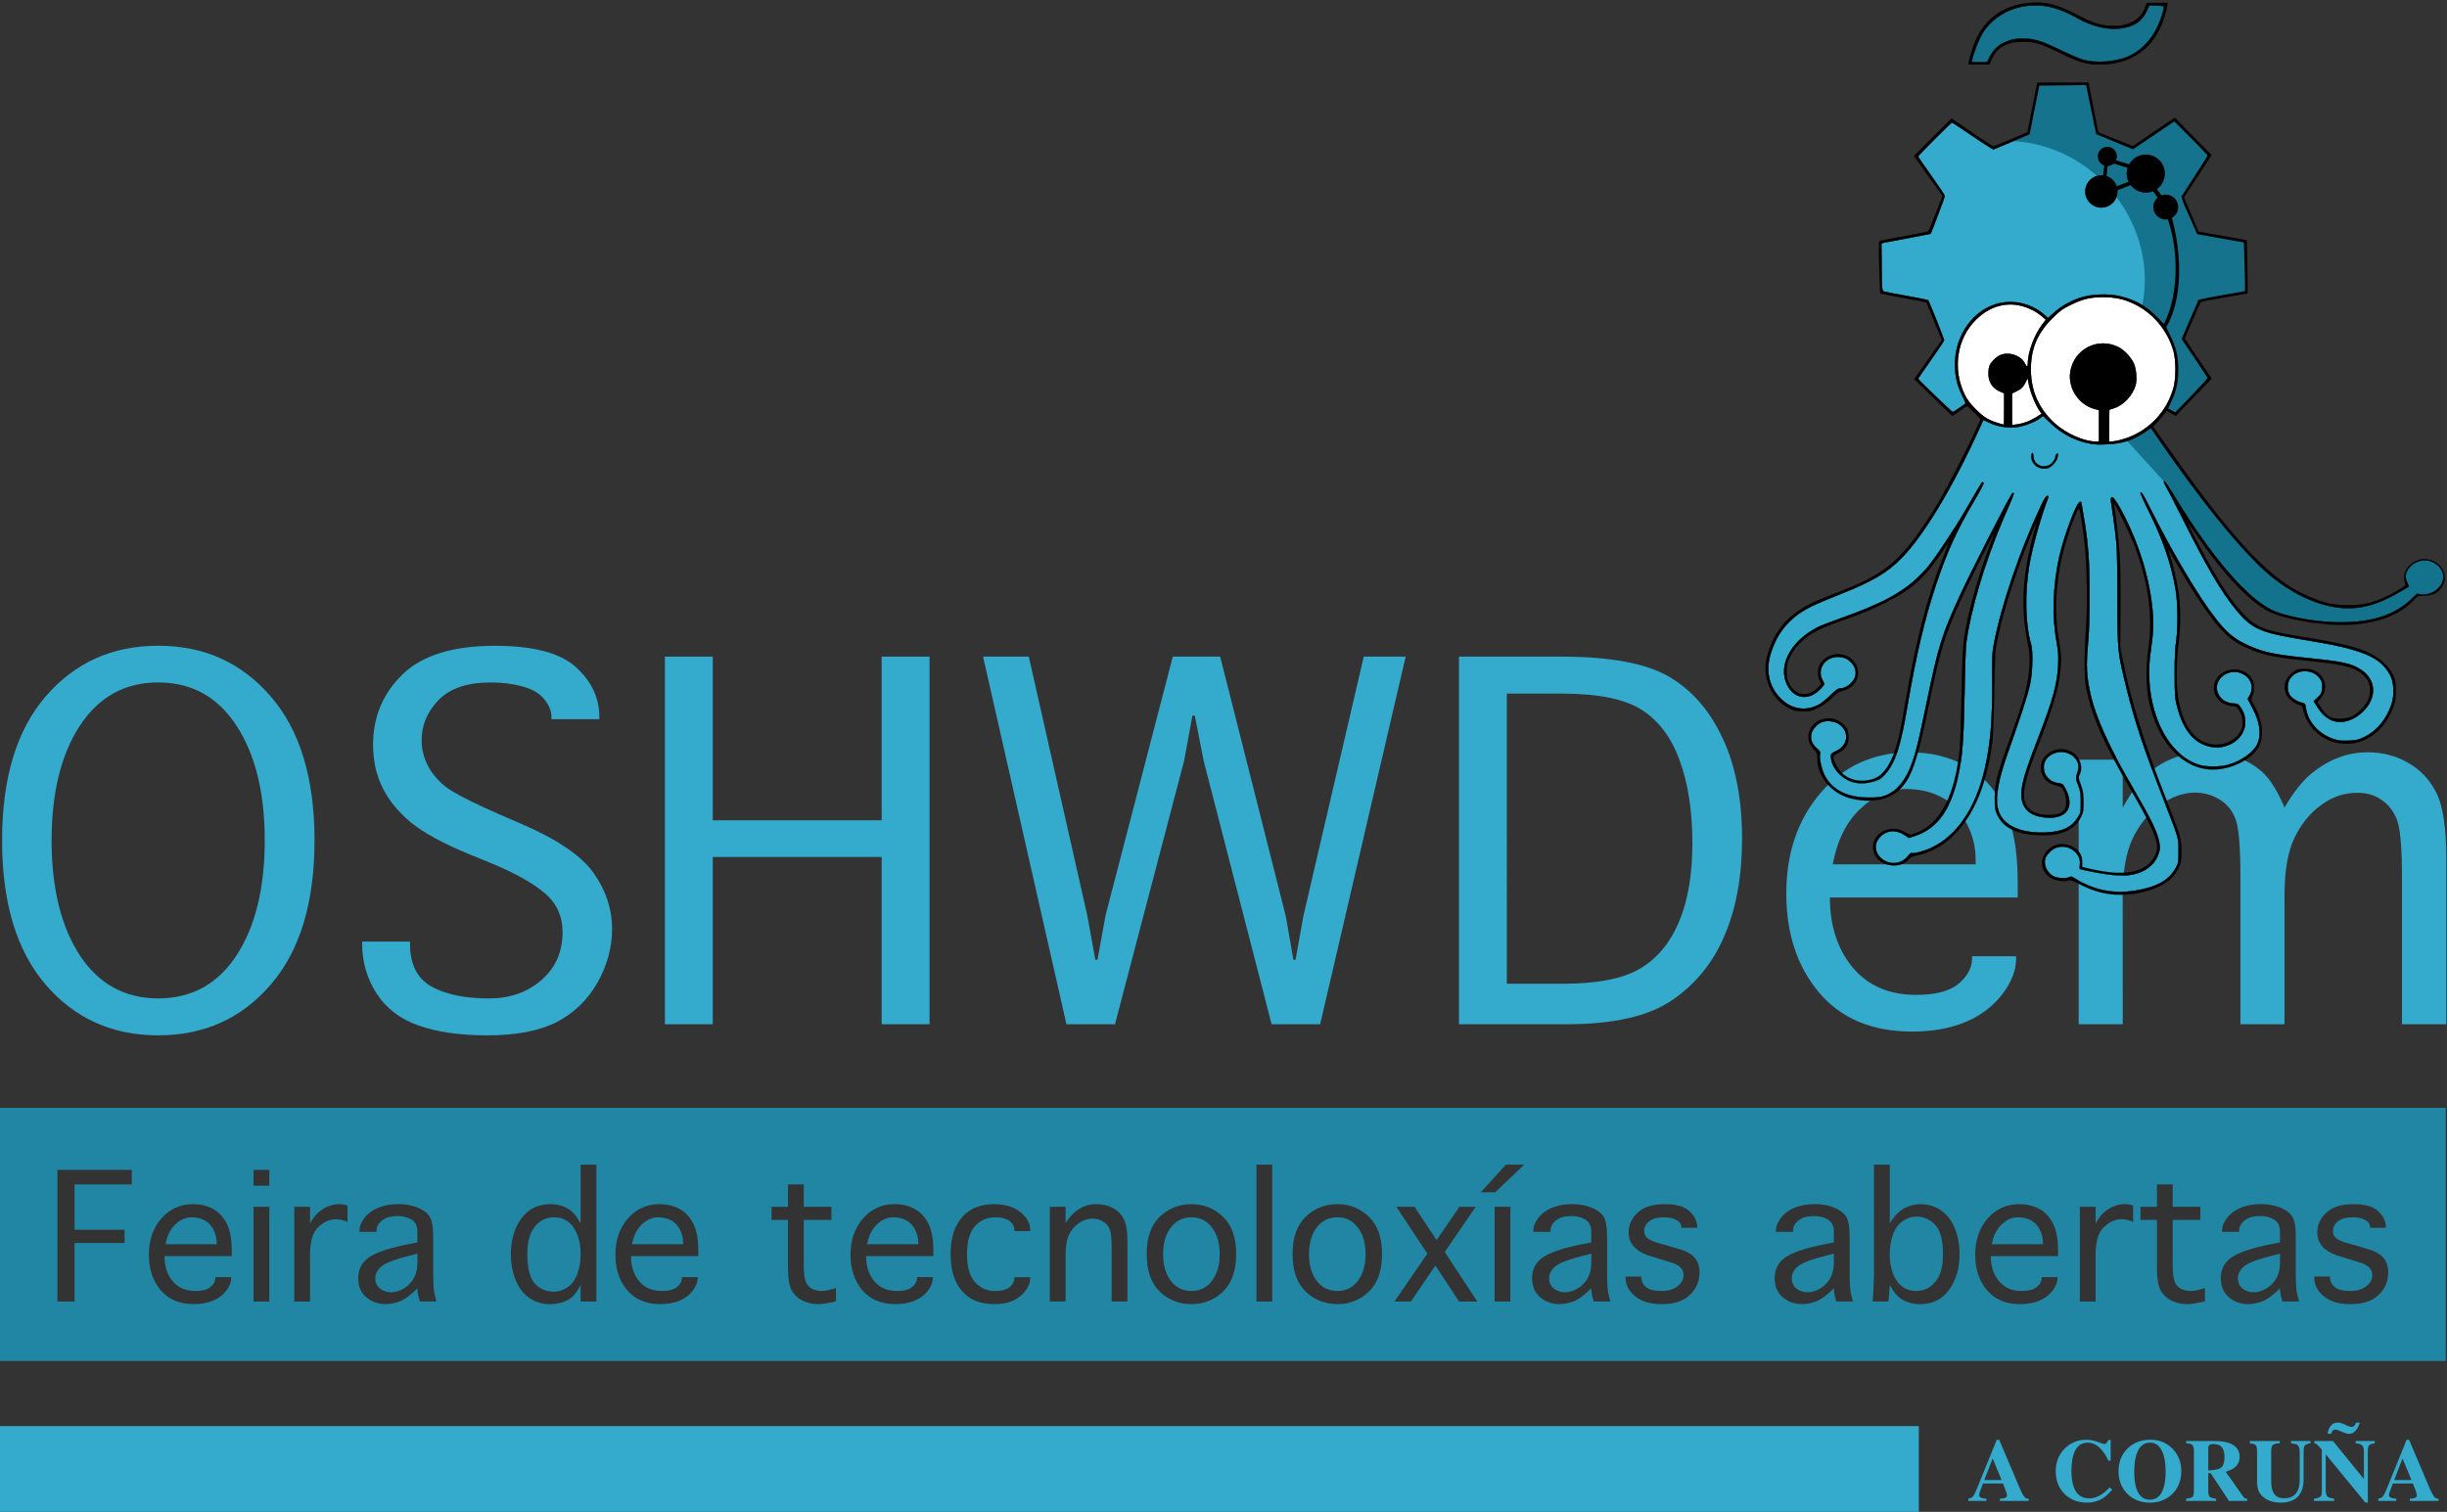 <?xml version="1.0" encoding="UTF-8" standalone="no"?>
<!-- Created with Inkscape (http://www.inkscape.org/) -->

<svg
   xmlns:dc="http://purl.org/dc/elements/1.1/"
   xmlns:cc="http://creativecommons.org/ns#"
   xmlns:rdf="http://www.w3.org/1999/02/22-rdf-syntax-ns#"
   xmlns:svg="http://www.w3.org/2000/svg"
   xmlns="http://www.w3.org/2000/svg"
   xmlns:sodipodi="http://sodipodi.sourceforge.net/DTD/sodipodi-0.dtd"
   xmlns:inkscape="http://www.inkscape.org/namespaces/inkscape"
   width="159.043mm"
   height="98.282mm"
   viewBox="0 0 143.14 88.455"
   version="1.1"
   id="svg8"
   inkscape:version="0.92.3 (2405546, 2018-03-11)"
   sodipodi:docname="camiseta OSHWDem 2018_blanco.svg">
  <rect x="0" y="0" width="143.14" height="88.455" fill="#333333" stroke="none"/>
  <defs
     id="defs2" />
  <sodipodi:namedview
     id="base"
     pagecolor="#ffffff"
     bordercolor="#666666"
     borderopacity="1.0"
     inkscape:pageopacity="0"
     inkscape:pageshadow="2"
     inkscape:zoom="0.7"
     inkscape:cx="333.91147"
     inkscape:cy="170.12563"
     inkscape:document-units="mm"
     inkscape:current-layer="layer1"
     showgrid="false"
     showguides="true"
     inkscape:guide-bbox="true"
     scale-x="0.9"
     inkscape:measure-start="0,0"
     inkscape:measure-end="0,0"
     fit-margin-top="0.2"
     fit-margin-left="0"
     fit-margin-right="0"
     fit-margin-bottom="0"
     inkscape:window-width="1366"
     inkscape:window-height="741"
     inkscape:window-x="0"
     inkscape:window-y="27"
     inkscape:window-maximized="1" />
  <g
     inkscape:label="Capa 1"
     inkscape:groupmode="layer"
     id="layer1"
     transform="translate(-22.641,-5.797)">
    <g
       aria-label="OSHWDem"
       transform="matrix(2.365,0,0,2.365,-208.27,-297.591)"
       style="font-style:normal;font-variant:normal;font-weight:normal;font-stretch:normal;font-size:12px;line-height:1.25;font-family:FreeSerif;-inkscape-font-specification:'FreeSerif, Normal';font-variant-ligatures:normal;font-variant-caps:normal;font-variant-numeric:normal;font-feature-settings:normal;text-align:start;letter-spacing:0px;word-spacing:0px;writing-mode:lr-tb;text-anchor:start;fill:#34aacd;fill-opacity:1;stroke:none"
       id="flowRoot10">
      <path
         d="m 101.549,153.895 q -1.705,0 -2.783,-1.254 -1.078,-1.254 -1.078,-3.568 0,-2.314 1.078,-3.562 1.078,-1.254 2.783,-1.254 1.705,0 2.783,1.254 1.084,1.248 1.084,3.562 0,2.314 -1.084,3.568 -1.078,1.254 -2.783,1.254 z m 0,-0.914 q 1.242,0 1.939,-1.066 0.697,-1.072 0.697,-2.842 0,-1.764 -0.697,-2.836 -0.697,-1.072 -1.939,-1.072 -1.236,0 -1.939,1.072 -0.697,1.072 -0.697,2.836 0,1.77 0.697,2.842 0.703,1.066 1.939,1.066 z"
         style="font-style:normal;font-variant:normal;font-weight:normal;font-stretch:normal;font-size:12px;font-family:Geneva;-inkscape-font-specification:'Geneva, Normal';font-variant-ligatures:normal;font-variant-caps:normal;font-variant-numeric:normal;font-feature-settings:normal;text-align:start;writing-mode:lr-tb;text-anchor:start;fill:#34aacd;fill-opacity:1"
         id="path34" />
      <path
         d="m 106.594,151.575 h 1.184 v 0.059 q 0,0.756 0.533,1.055 0.533,0.293 1.418,0.293 0.773,0 1.295,-0.451 0.527,-0.451 0.527,-1.189 0,-0.598 -0.451,-0.973 -0.451,-0.381 -1.371,-0.756 l -0.475,-0.193 q -0.967,-0.398 -1.447,-0.785 -0.475,-0.393 -0.709,-0.867 -0.234,-0.475 -0.234,-1.061 0,-1.031 0.727,-1.74 0.732,-0.709 2.285,-0.709 1.424,0 2.004,0.527 0.58,0.527 0.58,1.23 v 0.059 h -1.184 v -0.059 q 0,-0.223 -0.182,-0.439 -0.176,-0.217 -0.533,-0.311 -0.357,-0.1 -0.785,-0.1 -0.873,0 -1.295,0.439 -0.416,0.434 -0.416,0.99 0,0.375 0.199,0.709 0.199,0.328 0.545,0.545 0.352,0.217 1.178,0.58 l 0.557,0.24 q 1.336,0.58 1.781,1.219 0.451,0.639 0.451,1.377 0,0.686 -0.363,1.33 -0.363,0.639 -1.008,0.973 -0.645,0.328 -1.717,0.328 -1.02,0 -1.705,-0.246 -0.68,-0.24 -1.037,-0.797 -0.352,-0.557 -0.352,-1.219 z"
         style="font-style:normal;font-variant:normal;font-weight:normal;font-stretch:normal;font-size:12px;font-family:Geneva;-inkscape-font-specification:'Geneva, Normal';font-variant-ligatures:normal;font-variant-caps:normal;font-variant-numeric:normal;font-feature-settings:normal;text-align:start;writing-mode:lr-tb;text-anchor:start;fill:#34aacd;fill-opacity:1"
         id="path36" />
      <path
         d="m 115.266,153.62 h -1.184 v -9.094 h 1.184 v 4.049 h 4.178 v -4.049 h 1.184 v 9.094 h -1.184 v -4.137 h -4.178 z"
         style="font-style:normal;font-variant:normal;font-weight:normal;font-stretch:normal;font-size:12px;font-family:Geneva;-inkscape-font-specification:'Geneva, Normal';font-variant-ligatures:normal;font-variant-caps:normal;font-variant-numeric:normal;font-feature-settings:normal;text-align:start;writing-mode:lr-tb;text-anchor:start;fill:#34aacd;fill-opacity:1"
         id="path39" />
      <path
         d="m 125.215,153.62 h -1.201 l -2.062,-9.094 h 1.131 l 1.447,6.404 0.199,1.096 h 0.053 l 0.199,-1.096 1.664,-6.404 h 1.172 l 1.623,6.422 0.188,1.078 h 0.053 l 0.193,-1.078 1.494,-6.422 h 1.037 l -2.115,9.094 h -1.201 l -1.682,-6.521 -0.217,-1.113 h -0.059 l -0.205,1.113 z"
         style="font-style:normal;font-variant:normal;font-weight:normal;font-stretch:normal;font-size:12px;font-family:Geneva;-inkscape-font-specification:'Geneva, Normal';font-variant-ligatures:normal;font-variant-caps:normal;font-variant-numeric:normal;font-feature-settings:normal;text-align:start;writing-mode:lr-tb;text-anchor:start;fill:#34aacd;fill-opacity:1"
         id="path41" />
      <path
         d="m 133.723,153.62 v -9.094 h 2.514 q 1.834,0 2.684,0.498 0.85,0.498 1.324,1.523 0.48,1.02 0.48,2.49 0,1.377 -0.434,2.391 -0.428,1.008 -1.301,1.6 -0.873,0.592 -2.59,0.592 z m 1.184,-1.002 h 1.395 q 1.248,0 1.881,-0.363 0.639,-0.369 0.973,-1.148 0.34,-0.785 0.34,-1.969 0,-1.184 -0.311,-2.033 -0.305,-0.855 -0.938,-1.26 -0.627,-0.404 -1.975,-0.404 h -1.365 z"
         style="font-style:normal;font-variant:normal;font-weight:normal;font-stretch:normal;font-size:12px;font-family:Geneva;-inkscape-font-specification:'Geneva, Normal';font-variant-ligatures:normal;font-variant-caps:normal;font-variant-numeric:normal;font-feature-settings:normal;text-align:start;writing-mode:lr-tb;text-anchor:start;fill:#34aacd;fill-opacity:1"
         id="path43" />
      <path
         d="m 146.414,151.938 h 1.09 v 0.059 q 0,0.434 -0.346,0.885 -0.346,0.451 -0.914,0.686 -0.568,0.234 -1.307,0.234 -1.494,0 -2.309,-0.967 -0.809,-0.967 -0.809,-2.443 0,-1.512 0.855,-2.502 0.861,-0.996 2.215,-0.996 0.744,0 1.348,0.322 0.604,0.322 0.955,1.008 0.352,0.68 0.352,1.898 v 0.363 h -4.646 q 0,1.049 0.562,1.729 0.568,0.68 1.57,0.68 0.721,0 1.049,-0.275 0.334,-0.281 0.334,-0.621 z m -3.445,-2.273 h 3.533 v -0.129 q 0,-0.457 -0.223,-0.885 -0.217,-0.434 -0.604,-0.639 -0.387,-0.211 -0.902,-0.211 -0.609,0 -1.125,0.492 -0.516,0.486 -0.68,1.371 z"
         style="font-style:normal;font-variant:normal;font-weight:normal;font-stretch:normal;font-size:12px;font-family:Geneva;-inkscape-font-specification:'Geneva, Normal';font-variant-ligatures:normal;font-variant-caps:normal;font-variant-numeric:normal;font-feature-settings:normal;text-align:start;writing-mode:lr-tb;text-anchor:start;fill:#34aacd;fill-opacity:1"
         id="path45" />
      <path
         d="m 150.141,153.62 h -1.09 v -6.545 h 1.09 v 1.184 q 0.334,-0.592 0.633,-0.85 0.305,-0.258 0.662,-0.387 0.357,-0.129 0.762,-0.129 0.404,0 0.773,0.129 0.369,0.123 0.639,0.375 0.27,0.252 0.533,0.861 0.334,-0.568 0.656,-0.832 0.328,-0.27 0.668,-0.398 0.346,-0.135 0.732,-0.135 0.557,0 1.008,0.264 0.451,0.258 0.691,0.738 0.246,0.48 0.246,1.635 v 4.09 h -1.096 v -3.639 q 0,-1.154 -0.141,-1.459 -0.135,-0.305 -0.381,-0.463 -0.24,-0.164 -0.586,-0.164 -0.486,0 -0.896,0.305 -0.41,0.299 -0.656,0.809 -0.246,0.51 -0.246,1.43 v 3.182 h -1.09 v -3.639 q 0,-1.154 -0.129,-1.459 -0.123,-0.305 -0.398,-0.469 -0.275,-0.164 -0.592,-0.164 -0.445,0 -0.879,0.316 -0.428,0.311 -0.674,0.832 -0.24,0.516 -0.24,1.4 z"
         style="font-style:normal;font-variant:normal;font-weight:normal;font-stretch:normal;font-size:12px;font-family:Geneva;-inkscape-font-specification:'Geneva, Normal';font-variant-ligatures:normal;font-variant-caps:normal;font-variant-numeric:normal;font-feature-settings:normal;text-align:start;writing-mode:lr-tb;text-anchor:start;fill:#34aacd;fill-opacity:1"
         id="path47" />
    </g>
    <g
       transform="matrix(0.064,0,0,0.064,174.367,-0.197)"
       id="g138">
      <path
         style="fill:#13738d;stroke:#010202;stroke-width:0.132;stroke-miterlimit:10"
         inkscape:connector-curvature="0"
         d="m -392.992,533.577 c 0.259,-0.278 1.006,0.204 2.171,1.73 0.943,1.234 5.016,7.656 9.053,14.268 32.143,52.657 64,89.853 86.863,101.409 10.847,5.482 35.879,10.577 55.808,11.358 34.413,1.346 57.353,-5.672 74.113,-22.679 2.484,-2.52 4.443,-3.869 4.795,-3.3 0.934,1.511 7.798,1.088 11.792,-0.729 11.004,-4.999 14.32,-16.177 7.094,-23.922 -7.42,-7.954 -19.853,-7.71 -27.091,0.533 -3.793,4.32 -4.518,8.636 -2.295,13.659 l 1.738,3.929 -7.792,4.562 c -15.188,8.893 -26.482,13.165 -39.067,14.779 -24.586,3.152 -54.309,-7.942 -80.76,-30.14 -24.233,-20.338 -63.162,-68.231 -103.759,-127.655 l -4.4,-6.44 -5.026,3.399 c -5.861,3.963 -11.059,6.674 -16.651,8.475"
         stroke-miterlimit="10"
         id="Ultima_pata" />
      <path
         style="fill:#34aacd;stroke:#010202;stroke-width:0.132;stroke-miterlimit:10"
         inkscape:connector-curvature="0"
         id="path14"
         d="m -426.327,496.791 c -5.606,1.804 -11.61,2.693 -19.075,3.009 -9.014,0.378 -12.177,0.134 -18.827,-1.459 -11.783,-2.817 -22.571,-8.729 -31.705,-17.375 l -7.483,-7.083 -2.312,1.821 c -4.217,3.316 -13.622,7.11 -20.352,8.21 -8.5,1.388 -18.152,0.014 -26.143,-3.723 l -5.693,-2.664 -4.199,9.232 c -24.003,52.767 -50.048,96.019 -70.389,116.894 -13.234,13.581 -27.218,21.83 -56.347,33.233 -9.623,3.768 -21.154,8.648 -25.623,10.847 -19.14,9.416 -30.494,22.032 -37.132,41.263 -5.64,16.336 -2.889,31.285 7.848,42.637 9.815,10.379 23.183,12.705 35.403,6.16 2.594,-1.389 7.44,-5.27 10.767,-8.621 4.233,-4.266 6.725,-6.097 8.294,-6.097 3.475,0 7.05,-1.651 10.242,-4.731 5.689,-5.485 6.031,-12.591 0.89,-18.447 -3.502,-3.989 -7.381,-5.715 -12.842,-5.715 -11.566,0 -19.123,11.123 -14.101,20.754 1.055,2.024 1.919,3.872 1.919,4.103 0,0.231 -1.497,2.076 -3.326,4.1 -9.406,10.411 -22.376,10.071 -29.251,-0.771 -11.303,-17.824 0.444,-42.236 26.707,-55.498 2.482,-1.253 11.488,-4.738 20.01,-7.746 38.603,-13.616 57.582,-23.896 73.516,-39.819 7.022,-7.018 11.201,-12.479 22.211,-29.032 7.457,-11.214 15.925,-24.621 18.818,-29.796 4.465,-7.989 14.456,-24.789 15.491,-26.051 0.176,-0.216 0.709,-0.006 1.183,0.47 0.549,0.548 -2.449,6.448 -8.228,16.192 -15.928,26.863 -25.017,46.814 -35.17,77.213 -10.252,30.691 -18.143,64.221 -26.131,111.028 -6.427,37.651 -11.068,51.839 -20.327,62.137 -3.471,3.86 -5.181,4.959 -10.073,6.471 -11.962,3.695 -22.527,1.758 -30.588,-5.61 -5.008,-4.577 -8.009,-9.768 -8.797,-15.221 -0.589,-4.069 -0.246,-4.55 5.046,-7.079 11.318,-5.409 11.895,-18.963 1.069,-25.095 -3.933,-2.227 -10.321,-2.709 -14.587,-1.101 -3.878,1.461 -8.34,6.26 -9.365,10.071 -1.386,5.148 0.229,9.88 4.674,13.684 3.194,2.734 3.601,3.491 3.098,5.782 -0.911,4.15 1.841,15.3 5.131,20.777 7.474,12.445 20.582,18.625 39.519,18.63 8.676,0.006 11.231,-0.332 15.531,-2.04 10.411,-4.135 18.604,-14.402 24.123,-30.227 3.904,-11.198 5.7,-18.616 12.791,-52.846 11.245,-54.275 14.273,-64.004 31.453,-101.046 10.759,-23.196 44.629,-89.221 47.097,-91.808 0.442,-0.464 1.067,-0.579 1.388,-0.259 0.322,0.322 -1.66,5.577 -4.404,11.68 -17.475,38.862 -31.178,80.985 -37.356,114.839 -2.161,11.835 -2.377,15.538 -3.083,52.658 -0.804,42.299 -1.653,55.979 -4.473,72.066 -6.25,35.644 -19.381,55.318 -41.564,62.267 l -4.999,1.567 -3.478,-2.362 c -9.063,-6.149 -18.869,-4.578 -24.673,3.949 -4.792,7.038 -1.021,16.469 8.109,20.284 6.746,2.817 14.677,0.64 19.183,-5.269 1.363,-1.788 2.846,-3.023 3.294,-2.746 1.51,0.935 11.123,-1.591 17.89,-4.7 23.161,-10.637 40.291,-35.566 48.801,-71.015 5.454,-22.719 7.435,-45.722 7.055,-81.915 -0.226,-21.657 -0.059,-24.927 1.768,-34.477 6.624,-34.608 23.875,-85.166 42.689,-125.114 2.978,-6.327 4.837,-9.257 5.872,-9.257 1.067,0 1.336,0.463 0.912,1.57 -6.517,16.982 -14.516,45.418 -17.195,61.13 -4.4,25.809 -3.809,54.853 1.485,72.886 1.902,6.478 1.403,25.79 -0.953,36.873 -1.902,8.94 -8.693,29.866 -20.369,62.754 -8.518,23.993 -11.344,39.608 -9.072,50.113 3.274,15.13 19.385,23.366 43.767,22.372 15.222,-0.62 23.639,-4.577 29.382,-13.811 2.569,-4.132 2.708,-4.845 2.685,-13.906 -0.017,-7.878 -0.396,-10.503 -2.155,-14.969 -2.502,-6.348 -2.576,-7.771 -0.68,-12.757 4.566,-12.004 -10.389,-22.685 -22.902,-16.363 -5.22,2.638 -8.099,6.954 -8.099,12.142 0,7.568 5.36,13.453 13.264,14.563 4.191,0.589 4.431,0.788 6.901,5.725 8.339,16.675 0.493,27.461 -18.679,25.678 -16.868,-1.567 -24.034,-10.804 -21.366,-27.54 1.461,-9.158 4.981,-19.957 14.452,-44.337 13.746,-35.383 17.8,-50.103 18.649,-67.718 0.406,-8.433 0.125,-12.42 -1.504,-21.22 -4.229,-22.854 -3.336,-51.529 2.402,-77.2 4.344,-19.434 16.019,-50.566 18.964,-50.566 0.674,0 1.226,0.191 1.226,0.427 0,0.235 0.984,6.042 2.188,12.907 4.119,23.478 5.414,40.704 5.412,71.993 0,20.184 -0.468,33.929 -1.548,45.598 -1.731,18.684 -1.276,28.121 2.112,43.759 4.706,21.719 17.642,50.366 39.77,88.069 14.684,25.02 21.208,38.331 23.002,46.939 1.218,5.843 1.218,7.047 -0.009,11.258 -2.516,8.658 -9.638,15.468 -19.464,18.609 -10.903,3.485 -23.554,2.637 -51.3,-3.444 -1.879,-0.414 -2.031,-0.809 -1.503,-3.934 1.965,-11.633 -11.96,-20.907 -22.964,-15.292 -3.986,2.033 -7.952,6.393 -8.766,9.637 -1.468,5.857 2.267,13.241 8.096,16.009 3.516,1.669 11.537,1.97 14.22,0.533 1.37,-0.733 2.325,-0.555 4.229,0.788 3.61,2.546 11.639,6.469 17.337,8.47 12.353,4.34 25.57,5.331 39.405,2.951 h 0.003 c 19.153,-3.291 29.943,-9.418 36.072,-20.484 2.522,-4.551 2.644,-5.28 2.607,-15.61 -0.045,-12.453 0.483,-10.608 -12.798,-44.695 -18.775,-48.189 -27.038,-72.906 -34.565,-103.385 -8.448,-34.204 -8.393,-33.666 -8.503,-83.973 -0.088,-40.296 -0.28,-45.71 -2.156,-60.671 -1.131,-9.034 -2.593,-19.506 -3.249,-23.275 -2.193,-12.616 1.968,-9.24 11.52,9.352 14.093,27.427 23.285,57.874 25.929,85.88 1.146,12.129 0.71,22.937 -1.513,37.473 -7.406,48.446 12.586,95.226 44.726,104.652 6.231,1.83 17.967,1.85 24.927,0.044 12.638,-3.275 24.629,-11.722 27.958,-19.691 3.677,-8.799 2.097,-19.476 -4.827,-32.631 l -4.311,-8.187 1.629,-2.681 c 5.115,-8.418 0.899,-18.272 -9.094,-21.269 -10.541,-3.157 -21.766,5.066 -20.633,15.117 0.832,7.39 7.328,12.932 15.341,13.094 3.396,0.068 4.174,0.488 6.202,3.353 3.129,4.421 4.407,8.511 4.384,14.02 -0.066,14.999 -16.86,26.066 -33.203,21.88 -14.076,-3.608 -23.32,-15.01 -28.845,-35.586 -2.211,-8.236 -2.361,-10.084 -2.424,-29.997 -0.046,-14.566 0.357,-24.047 1.285,-30.247 1.799,-11.982 1.624,-35.132 -0.354,-46.953 -3.954,-23.634 -11.741,-46.479 -24.534,-71.968 -4.662,-9.29 -8.124,-17.107 -7.693,-17.374 1.071,-0.66 2.547,1.761 9.359,15.352 19.923,39.747 43.535,79.546 58.942,99.347 9.465,12.164 15.831,17.848 25.559,22.824 15.602,7.981 26.254,10.5 57.91,13.692 33.723,3.4 41.071,5.012 50.089,10.987 8.279,5.482 12.04,13.766 10.341,22.772 -2.208,11.701 -14.786,23.177 -26.988,24.623 -9.313,1.103 -17.131,-3.391 -23.542,-13.527 l -3.348,-5.297 3.635,-3.393 c 3.245,-3.026 3.679,-3.94 4.06,-8.512 0.363,-4.389 0.097,-5.62 -1.864,-8.583 -6.218,-9.396 -21.813,-9.257 -27.688,0.247 -2.427,3.926 -2.468,10.602 -0.09,14.449 1.914,3.099 6.971,6.299 11.447,7.245 2.563,0.543 2.877,0.991 3.395,4.839 1.672,12.418 11.671,23.694 25.006,28.201 4.729,1.598 7.311,1.893 14.044,1.602 7.31,-0.314 9.018,-0.736 15.027,-3.704 10.907,-5.391 19.604,-16.026 24.143,-29.532 2.795,-8.31 2.271,-20.134 -1.177,-26.636 -8.9,-16.785 -25.671,-23.772 -76.943,-32.061 -42.248,-6.828 -49.583,-10.049 -64.411,-28.287 -13.636,-16.767 -26.161,-38.202 -48.967,-83.792 -6.984,-13.959 -13.716,-26.994 -14.961,-28.967 -1.426,-2.259 -1.899,-3.871 -1.565,-4.229"
         stroke-miterlimit="10" />
      <path
         stroke-miterlimit="10"
         d="m -452.252,482.959 v -14.413 l -3.837,-1.013 c -14.755,-3.889 -24.715,-19.128 -22.304,-34.125 3.324,-20.663 25.289,-31.85 43.962,-22.388 5.379,2.726 11.516,9.236 13.999,14.847 2.231,5.043 3.067,14.593 1.715,19.586 -2.569,9.482 -11.06,18.628 -19.818,21.345 l -4.234,1.316 -0.251,14.755 -0.036,14.629 4.771,-0.458 c 2.74,-0.321 8.148,-1.74 12.018,-3.152 20.864,-7.616 36.456,-24.64 42.291,-46.177 2.162,-7.985 2.167,-24.501 0.01,-32.505 -5.157,-19.112 -18.559,-35.323 -36.226,-43.821 -9.061,-4.358 -17.247,-6.118 -28.444,-6.115 -11.725,0.003 -18.458,1.63 -29.796,7.195 -7.255,3.563 -9.837,5.476 -16.74,12.415 -13.575,13.641 -19.393,27.614 -19.364,46.497 0.032,19.615 7.069,35.599 21.595,49.047 9.988,9.248 26.528,16.739 37.307,16.897 l 3.386,0.051 v -14.412 z"
         id="path18"
         inkscape:connector-curvature="0"
         style="fill:#ffffff;stroke:#010202;stroke-width:0.132;stroke-miterlimit:10" />
      <path
         stroke-miterlimit="10"
         d="M -538.934,467.585 V 453.151 l -3.373,-1.41 c -7.636,-3.189 -11.45,-9.539 -10.903,-18.145 0.298,-4.679 0.849,-6.288 3.116,-9.103 1.515,-1.881 4.341,-4.35 6.28,-5.489 7.56,-4.433 20.001,-0.879 23.765,6.788 1.889,3.848 2.782,3.711 2.8,-0.43 0.046,-9.675 6.114,-25.905 13.067,-34.947 l 3.439,-4.474 -3.893,-3.355 c -4.736,-4.077 -11.621,-7.541 -18.616,-9.362 -14.532,-3.786 -29.505,0.778 -41.455,12.633 -17.654,17.513 -21.734,45.253 -10.141,68.931 2,4.084 5.119,8.192 9.722,12.81 8.501,8.527 12.768,10.886 25.966,14.36 0.124,0.034 0.225,-6.435 0.225,-14.374 z"
         id="path20"
         inkscape:connector-curvature="0"
         style="fill:#ffffff;stroke:#010202;stroke-width:0.132;stroke-miterlimit:10" />
      <path
         stroke-miterlimit="10"
         d="m -518.027,479.342 c 2.438,-0.926 6.449,-2.979 8.914,-4.561 l 4.483,-2.877 -1.686,-2.392 c -4.2,-5.955 -9.099,-18.44 -10.504,-26.766 l -0.608,-3.607 -1.717,3.529 c -2.33,4.792 -3.99,6.469 -8.621,8.71 l -3.943,1.908 v 14.484 14.483 l 4.625,-0.614 c 2.544,-0.338 6.62,-1.372 9.057,-2.298 z"
         id="path22"
         inkscape:connector-curvature="0"
         style="fill:#ffffff;stroke:#010202;stroke-width:0.132;stroke-miterlimit:10" />
      <path
         stroke-miterlimit="10"
         d="m -436.029,264.108 10.999,-4.128 -0.018,-0.037 c -1.128,-2.305 -1.743,-4.858 -1.743,-7.597 0,-1.873 0.202,-3.379 0.751,-5.07 l 0.094,-0.3 -12.51,-3.93 -0.255,-0.081 c -1.503,1.39 -3.498,2.255 -5.694,2.305 l -0.018,0.15 -1.078,9.222 h 6.4e-4 c 4.478,1.454 8.018,4.989 9.473,9.465"
         id="path28"
         inkscape:connector-curvature="0"
         style="fill:#15738d;stroke:#010202;stroke-width:0.132;stroke-miterlimit:10" />
      <path
         style="fill:#34aacd;stroke-width:0.644"
         inkscape:connector-curvature="0"
         id="path31"
         d="m -393.07,389.64 -5.787,-5.918 c -9.891,-10.116 -19.586,-15.665 -33.529,-19.189 -10.809,-2.735 -27.046,-2.134 -37.473,1.385 -8.852,2.987 -17.672,8.099 -24.079,13.953 l -4.829,4.413 -3.597,-3.109 c -12.183,-10.532 -29.081,-14.167 -44.244,-9.519 -23.353,7.158 -39.111,32.516 -37.162,59.797 0.659,9.211 2.359,15.394 6.654,24.184 1.767,3.616 3.056,6.697 2.865,6.845 -0.192,0.148 -2.75,1.965 -5.687,4.036 h -6.4e-4 c -2.936,2.07 -5.577,3.751 -5.869,3.736 -0.993,-0.048 -31.681,-29.55 -31.681,-30.458 0,-0.229 5.347,-7.989 11.883,-17.245 6.535,-9.257 11.888,-17.272 11.888,-17.813 0.008,-1.22 -13.757,-35.802 -14.589,-36.654 -0.332,-0.34 -9.138,-2.124 -19.566,-3.963 -10.428,-1.84 -19.814,-3.662 -20.855,-4.047 -1.84,-0.682 -1.897,-1.286 -2.088,-22.371 l -0.198,-21.67 4.799,-0.961 c 2.639,-0.529 12.721,-2.426 22.405,-4.215 9.683,-1.79 17.65,-3.321 17.703,-3.403 0.888,-1.399 12.998,-33.625 12.998,-34.591 0,-0.745 -5.486,-9.017 -12.19,-18.381 -6.704,-9.364 -12.19,-17.364 -12.19,-17.778 0,-0.932 30.011,-30.98 30.943,-30.98 0.371,0 8.844,5.586 18.826,12.415 9.984,6.828 18.616,12.281 19.181,12.114 0.566,-0.164 8.192,-3.358 16.948,-7.096 l 15.919,-6.796 4.434,-22.248 4.433,-22.248 21.386,-0.242 21.386,-0.242 0.488,2.047 c 0.269,1.127 2.306,11.155 4.531,22.284 2.224,11.13 4.172,20.363 4.326,20.519 0.155,0.155 7.761,3.331 16.901,7.058 l 16.619,6.777 18.869,-12.739 18.87,-12.738 15.248,15.229 c 8.388,8.377 15.249,15.568 15.249,15.982 0,0.414 -5.22,8.748 -11.598,18.52 -6.381,9.773 -11.879,18.261 -12.223,18.864 -0.343,0.603 1.469,5.682 4.025,11.287 2.556,5.606 5.892,13.106 7.413,16.668 l 2.763,6.476 7.294,1.332 c 4.012,0.732 13.641,2.446 21.4,3.808 l 14.106,2.475 0.659,22.053 c 0.363,12.131 0.501,22.212 0.309,22.404 -0.193,0.195 -6.635,1.403 -14.315,2.688 -7.679,1.287 -17.175,3.032 -21.102,3.881 l -7.139,1.542 -2.453,5.87 c -1.351,3.228 -4.811,11.269 -7.689,17.869 l -5.232,12.001 11.891,17.509 c 6.541,9.63 11.878,17.841 11.861,18.248 -0.019,0.406 -6.667,7.637 -14.775,16.071 l -14.743,15.332 -3.282,-1.768 c -1.807,-0.972 -3.284,-1.823 -3.284,-1.888 0,-0.066 1.422,-3.195 3.159,-6.955 4.399,-9.52 6.069,-17.408 6.069,-28.632 0,-11.909 -1.787,-19.686 -6.989,-30.407 l -3.96,-8.162 -0.057,-0.123 c 14.763,-25.061 14.675,-65.225 5.148,-99.964 v 0 c 3.447,-1.942 5.774,-5.636 5.774,-9.874 0,-6.255 -5.07,-11.325 -11.325,-11.325 -1.368,0 -2.68,0.242 -3.894,0.686 l -0.118,-0.178 -3.961,-5.457 -0.112,-0.153 c 4.412,-3.153 7.287,-8.318 7.287,-14.153 0,-9.601 -7.782,-17.382 -17.382,-17.382 -6.524,0 -12.207,3.593 -15.18,8.907 l -0.151,-0.045 -11.611,-3.484 -0.365,-0.11 c 0.513,-1.11 0.8,-2.347 0.8,-3.651 0,-4.8 -3.892,-8.691 -8.691,-8.691 -4.8,0 -8.691,3.892 -8.691,8.691 0,3.856 2.35,7.071 5.826,8.208 l 0.16,0.053 -1.181,9.164 h 6.5e-4 c -0.514,-0.053 -1.035,-0.081 -1.563,-0.081 -8.146,0 -14.749,6.603 -14.749,14.749 0,8.146 6.604,14.749 14.749,14.749 8.145,0 14.749,-6.603 14.749,-14.749 0,-0.407 -0.017,-0.809 -0.05,-1.208 l 12.061,-4.664 6.4e-4,6.4e-4 c 3.172,4.206 8.212,6.924 13.886,6.924 2.339,0 4.571,-0.462 6.608,-1.3 l 0.088,0.121 4.109,5.64 0.064,0.089 c -2.454,2.077 -4.013,5.181 -4.013,8.648 0,6.256 5.07,11.325 11.325,11.325 0.677,0 1.341,-0.059 1.986,-0.173 v -6.5e-4 c 10.108,29.291 9.93,69.762 -3.626,95.765 l -0.202,-0.205" />
      <path
         style="fill:none;stroke-width:0.644"
         inkscape:connector-curvature="0"
         id="path33"
         d="m -436.229,273.817 c 20.76,27.567 30.713,63.138 23.589,98.704" />
      <path
         style="fill:none;stroke-width:0.644"
         inkscape:connector-curvature="0"
         id="path35"
         d="m -530.505,222.691 c 29.102,1.52 55.731,13.479 76.412,31.792" />
      <path
         style="fill:#15738d;stroke-width:0.644"
         inkscape:connector-curvature="0"
         id="path38"
         d="m -530.362,222.856 c -0.086,-0.111 -0.129,-0.169 -0.129,-0.169 29.102,1.52 55.731,13.479 76.411,31.792 v 6.4e-4 c 1.283,-0.364 2.636,-0.559 4.034,-0.559 0.529,0 1.049,0.028 1.563,0.082 l 1.182,-9.164 -0.16,-0.054 c -3.475,-1.138 -5.827,-4.353 -5.827,-8.208 0,-4.8 3.891,-8.691 8.692,-8.691 4.8,0 8.691,3.892 8.691,8.691 0,1.303 -0.287,2.541 -0.802,3.651 l 0.367,0.109 11.611,3.483 0.151,0.044 c 2.974,-5.314 8.659,-8.907 15.181,-8.907 9.601,0 17.383,7.781 17.383,17.381 0,5.837 -2.875,11.001 -7.287,14.153 l 0.112,0.155 3.961,5.457 0.117,0.178 c 1.215,-0.445 2.527,-0.687 3.895,-0.687 6.256,0 11.325,5.07 11.325,11.325 0,4.239 -2.328,7.932 -5.774,9.874 9.527,34.739 9.615,74.904 -5.148,99.964 l 0.057,0.123 3.96,8.162 c 5.202,10.722 6.989,18.498 6.989,30.408 0,11.223 -1.672,19.112 -6.07,28.63 -1.736,3.761 -3.158,6.89 -3.158,6.955 0,0.066 1.477,0.915 3.284,1.888 l 3.282,1.768 14.744,-15.333 c 8.109,-8.431 14.757,-15.664 14.775,-16.07 0.017,-0.406 -5.319,-8.617 -11.86,-18.247 l -11.892,-17.509 5.233,-12 c 2.878,-6.601 6.338,-14.641 7.688,-17.87 l 2.454,-5.868 7.14,-1.544 c 3.927,-0.847 13.422,-2.594 21.102,-3.88 7.679,-1.286 14.12,-2.496 14.315,-2.689 0.192,-0.192 0.053,-10.274 -0.309,-22.404 l -0.66,-22.053 -14.106,-2.476 c -7.759,-1.362 -17.388,-3.074 -21.399,-3.807 l -7.293,-1.332 -2.764,-6.476 c -1.52,-3.563 -4.856,-11.062 -7.411,-16.668 -2.556,-5.606 -4.368,-10.684 -4.025,-11.287 0.344,-0.602 5.843,-9.091 12.223,-18.864 6.379,-9.772 11.598,-18.106 11.598,-18.52 0,-0.414 -6.862,-7.605 -15.249,-15.981 l -15.249,-15.229 -18.87,12.738 -18.869,12.737 -16.618,-6.777 c -9.141,-3.728 -16.747,-6.904 -16.902,-7.06 -0.155,-0.156 -2.102,-9.389 -4.326,-20.519 -2.225,-11.129 -4.263,-21.158 -4.532,-22.284 l -0.488,-2.047 -21.386,0.242 -21.386,0.242 -4.433,22.249 -4.433,22.247 -14.831,6.332" />
      <path
         style="fill:#15738d;stroke-width:0.644"
         inkscape:connector-curvature="0"
         id="path40"
         d="m -412.628,372.517 c 7.124,-35.566 -2.83,-71.139 -23.59,-98.704 0.596,-1.602 0.922,-3.334 0.922,-5.142 0,-0.407 -0.017,-0.809 -0.05,-1.207 l 12.061,-4.664 v 6.4e-4 c 3.174,4.206 8.212,6.925 13.887,6.925 2.339,0 4.571,-0.462 6.609,-1.299 l 0.088,0.12 4.108,5.64 0.065,0.089 c -2.454,2.078 -4.013,5.181 -4.013,8.649 0,6.256 5.07,11.325 11.325,11.325 0.678,0 1.341,-0.059 1.986,-0.173 v -6.4e-4 c 10.107,29.291 9.931,69.762 -3.625,95.765 l -0.204,-0.204 -5.787,-5.919 c -4.496,-4.597 -8.951,-8.252 -13.783,-11.2 z" />
      <path
         inkscape:connector-curvature="0"
         id="path4296"
         d="m -508.621,169.156 -4.535,22.76 -4.537,22.762 -15.016,6.359 c -8.259,3.497 -15.512,6.357 -16.117,6.357 -0.604,0 -9.451,-5.733 -19.658,-12.738 l -18.557,-12.736 -17.146,17.145 -17.145,17.145 13.068,18.287 13.068,18.285 -6.186,15.865 c -3.401,8.725 -6.486,16.148 -6.855,16.496 -0.37,0.347 -10.02,2.315 -21.441,4.371 -11.422,2.058 -21.488,3.955 -22.369,4.219 -1.5,0.449 -1.562,1.97 -1.004,24.111 0.328,12.999 0.728,23.787 0.887,23.973 0.158,0.186 9.648,2.047 21.086,4.131 11.437,2.085 20.933,3.963 21.1,4.176 0.167,0.211 3.407,8.044 7.201,17.404 l 6.898,17.018 -10.951,15.486 c -6.022,8.518 -11.687,16.553 -12.59,17.854 l -1.639,2.369 10.139,9.863 c 5.575,5.425 13.42,12.999 17.434,16.828 l 7.295,6.965 6.439,-4.521 c 3.542,-2.489 6.647,-4.523 6.898,-4.523 0.253,0 3.166,2.665 6.473,5.924 l 6.014,5.926 -3.449,7.844 c -7.344,16.703 -27.488,55.617 -36.865,71.217 -5.408,8.995 -13.726,21.577 -18.486,27.959 -18.781,25.18 -33.814,36.47 -64.686,48.588 -32.699,12.839 -36.57,14.705 -46.951,22.625 -7.005,5.344 -11.793,10.697 -16.375,18.309 -4.17,6.926 -8.185,17.663 -9.365,25.055 -2.701,16.908 6.148,35.211 20.533,42.457 4.587,2.312 5.977,3.154 13.148,3.166 7.442,0.012 8.871,-0.779 14.562,-3.578 4.016,-1.976 8.266,-5.1 11.969,-8.803 3.159,-3.158 6.293,-5.742 6.965,-5.742 2.708,0 9.252,-2.922 11.707,-5.227 7.117,-6.683 6.83,-17.772 -0.629,-24.32 -11.373,-9.986 -30.66,-2.54 -30.801,11.889 -0.025,2.677 0.616,5.851 1.551,7.67 l 1.598,3.107 -3.354,3.43 c -8.69,8.903 -20.125,7.507 -25.801,-3.148 -1.656,-3.106 -2.669,-5.13 -2.674,-11.801 -0.005,-7.091 0.969,-8.895 3.188,-13.412 3.183,-6.484 7.459,-11.638 14.025,-16.906 7.206,-5.781 15.65,-9.932 31.287,-15.387 19.467,-6.788 30.18,-11.179 41.986,-17.207 24.883,-12.707 35.889,-22.667 52.322,-47.354 2.645,-3.974 5.088,-7.54 5.43,-7.924 0.342,-0.385 -2.324,6.725 -5.926,15.799 -13.965,35.202 -24.291,75.05 -33.385,128.863 -2.229,13.189 -4.863,27.434 -5.85,31.656 -5.635,24.065 -13.544,37.189 -24.328,40.369 -14.247,4.202 -27.483,-0.796 -33.385,-12.607 -3.802,-7.609 -3.606,-8.808 1.863,-11.375 6.285,-2.949 9.327,-7.668 9.367,-14.535 0.041,-7.136 -3.187,-11.985 -10.074,-15.139 -4.161,-1.904 -5.862,-2.206 -10.045,-1.773 -14.887,1.535 -21.694,17.518 -11.863,27.854 3.299,3.466 3.57,4.144 3.57,8.883 0,16.07 12.668,31.501 29.605,36.061 17.281,4.653 34.089,2.14 44.113,-6.598 11.707,-10.202 17.108,-25.218 27.812,-77.322 10.782,-52.489 14.401,-64.306 30.355,-99.113 7.987,-17.422 28.917,-59.121 29.422,-58.615 0.173,0.173 -0.659,2.717 -1.846,5.656 -7.294,18.063 -16.126,46.385 -20.816,66.746 -5.611,24.359 -6.029,28.829 -6.848,73.588 -0.414,22.595 -1.192,45.553 -1.729,51.016 -4.193,42.643 -18.384,69.344 -40.812,76.793 l -4.533,1.504 -5.748,-2.918 c -5.03,-2.552 -6.421,-2.869 -11.131,-2.527 -14.807,1.07 -22.139,16.157 -13.082,26.92 6.984,8.302 22.653,8.582 28.996,0.518 1.334,-1.696 3.398,-2.581 8.438,-3.615 10.698,-2.2 21.957,-8.31 30.883,-16.762 19.437,-18.397 31.071,-45.68 36.775,-86.232 0.558,-3.972 1.336,-24.493 1.73,-45.598 0.71,-38.082 0.736,-38.474 3.469,-51.172 5.48,-25.478 16.11,-58.583 28.799,-89.686 4.586,-11.244 7.655,-17.77 6.154,-13.092 -2.239,6.983 -7.013,27.036 -8.502,35.719 -4.369,25.466 -4.229,47.74 0.447,71.32 2.057,10.369 2.336,13.599 1.902,22.078 -0.852,16.67 -4.22,29.378 -17.342,65.436 -12.151,33.393 -14.371,41.961 -14.408,55.557 -0.026,9.438 0.238,11.419 2.047,15.352 5.833,12.673 18.998,18.768 40.812,18.896 9.318,0.054 12.414,-0.293 17.754,-1.971 8.633,-2.714 14.681,-7.536 18.047,-14.393 2.337,-4.76 2.566,-6.075 2.484,-14.271 -0.073,-7.439 -0.517,-10.182 -2.518,-15.555 -2.276,-6.116 -2.34,-6.693 -1.039,-9.211 3.213,-6.212 0.507,-15.457 -5.76,-19.68 -6.927,-4.668 -14.906,-4.784 -21.949,-0.316 -7.151,4.536 -9.665,12.847 -6.195,20.486 2.162,4.761 6.566,8.093 12.77,9.664 4.329,1.095 5.121,1.662 6.641,4.766 2.214,4.524 2.902,12.172 1.418,15.756 -0.709,1.712 -2.529,3.469 -4.787,4.621 -4.933,2.518 -18.143,2.069 -23.637,-0.797 -13.034,-6.805 -12.725,-19.04 1.408,-55.48 15.905,-41.015 20.663,-56.769 22.547,-74.652 1.055,-10.014 0.831,-13.342 -2.074,-30.842 -3.546,-21.364 -2.267,-48.698 3.402,-72.758 4.296,-18.234 14.437,-46.146 15.838,-43.598 1.005,1.827 3.344,16.635 4.969,31.477 2.134,19.472 2.731,57.938 1.215,78.355 -1.548,20.833 -1.565,45.737 -0.037,53.023 5.798,27.651 15.545,49.982 40.889,93.664 18.773,32.356 24.301,44.553 24.236,53.477 -0.027,4.003 -2.928,9.756 -6.936,13.764 -9.933,9.934 -28.12,11.581 -55.447,5.023 l -6.219,-1.494 v -4.383 c 0,-4.829 -1.423,-8.248 -4.654,-11.188 -7.822,-7.117 -19.479,-7.102 -26.631,0.027 -8.005,7.982 -6.919,19.319 2.443,25.516 3.815,2.525 12.396,3.775 16.129,2.348 1.791,-0.685 3.663,-0.063 10.383,3.449 8.692,4.545 17.861,7.623 26.449,8.879 v -0.002 h 0.004 c 19.901,2.911 44.546,-2.958 56.465,-13.449 2.65,-2.333 5.331,-5.968 7.191,-9.752 2.817,-5.725 2.967,-6.536 2.945,-15.98 -0.026,-11.572 -0.423,-12.855 -17.098,-55.545 -17.568,-44.974 -29.446,-83.559 -36.406,-118.244 l -2.453,-12.229 0.254,-35.666 c 0.143,-19.954 -0.181,-41.633 -0.736,-49.211 -0.896,-12.212 -3.722,-37.317 -4.98,-44.242 -0.479,-2.634 -0.451,-2.66 1.014,-0.902 2.366,2.835 14.327,27.974 17.883,37.588 12.842,34.717 16.589,63.717 12.193,94.428 -2.172,15.172 -1.958,34.094 0.525,46.312 7.726,38.008 31.103,63.205 58.643,63.205 18.764,10e-6 39.099,-11.376 43.381,-24.268 3.223,-9.702 0.512,-24.489 -6.553,-35.736 -2.018,-3.214 -2.126,-3.848 -1.09,-6.322 2.802,-6.679 2.195,-14.173 -1.498,-18.562 -8.978,-10.668 -27.234,-8.01 -32.322,4.707 -4.102,10.251 3.611,21.014 15.908,22.201 3.989,0.385 4.332,0.643 6.742,5.039 3.022,5.513 3.429,12.827 0.969,17.459 -7.127,13.428 -26.275,16.937 -39.129,7.172 -8.559,-6.502 -14.198,-17.176 -17.568,-33.248 -2.588,-12.345 -2.744,-35.349 -0.359,-53.566 2.031,-15.523 2.04,-33.604 0.025,-46.949 -1.536,-10.165 -5.611,-27.568 -8.123,-34.68 -0.774,-2.189 -1.287,-4.097 -1.139,-4.246 0.148,-0.146 4.099,6.466 8.783,14.695 4.683,8.23 12.538,21.11 17.453,28.627 17.085,26.113 27.514,37.465 40.352,43.92 16.605,8.35 26.03,10.63 57.791,13.973 35.62,3.748 43.177,5.414 51.332,11.322 6.002,4.347 8.69,9.223 8.672,15.713 -0.021,6.799 -2.454,12.136 -8.121,17.803 -6.283,6.285 -11.269,8.447 -19.467,8.447 -8.423,0 -11.843,-1.958 -17.127,-9.799 l -3.559,-5.283 3.139,-3.664 c 8.823,-10.311 2.125,-25.514 -11.748,-26.664 -7.243,-0.6 -10.931,0.415 -15.074,4.152 -5.885,5.31 -7.648,11.949 -4.91,18.502 1.616,3.864 6.919,8.421 11.346,9.748 3.311,0.992 3.647,1.403 4.641,5.684 3.361,14.465 15.547,26.199 30.469,29.34 21.761,4.584 41.936,-7.974 51.33,-31.947 2.1,-5.358 2.481,-7.697 2.512,-15.348 0.032,-8.084 -0.236,-9.626 -2.566,-14.695 -1.829,-3.986 -4.3,-7.252 -8.332,-11.023 -12.056,-11.28 -29.172,-16.709 -75.49,-23.951 -19.581,-3.06 -31.862,-6.073 -38.561,-9.453 -13.645,-6.886 -28.806,-26.263 -48.164,-61.551 -8.154,-14.863 -16.891,-31.913 -16.891,-32.963 0,-0.341 3.286,4.192 7.303,10.07 24.697,36.169 48.994,61.922 66.992,71.008 9.877,4.986 33.064,9.941 54.553,11.656 31.793,2.538 60.419,-5.059 75.369,-20.008 l 6.023,-6.021 6.697,-0.338 c 7.488,-0.379 11.448,-2.375 15.008,-7.57 7.571,-11.05 -1.248,-25.703 -15.467,-25.703 -12.119,0 -21.592,11.282 -18.035,21.482 0.908,2.607 0.821,2.71 -5.984,6.805 -9.009,5.423 -17.363,9.148 -26.061,11.623 -10.001,2.844 -29.106,2.863 -39.615,0.039 -9.353,-2.514 -20.563,-7.246 -29.719,-12.551 -29.267,-16.957 -61.431,-52.975 -114.619,-128.348 l -14.209,-20.135 3.918,-4.25 c 2.155,-2.337 4.955,-5.63 6.225,-7.318 l 2.307,-3.068 4.078,2.391 4.08,2.389 16.422,-17.08 16.422,-17.08 -12.326,-18.232 -12.326,-18.234 7.041,-16.371 c 3.87,-9.003 7.317,-16.692 7.66,-17.086 0.343,-0.395 10.132,-2.32 21.756,-4.277 11.625,-1.959 21.133,-3.566 21.133,-3.572 0,-11.936 -0.629,-48.345 -0.838,-48.555 -0.166,-0.166 -10.153,-2.009 -22.193,-4.096 l -21.893,-3.797 -6.672,-15.734 -6.672,-15.734 2.443,-3.678 c 1.342,-2.023 7.027,-10.683 12.633,-19.246 l 10.193,-15.568 -16.781,-17.148 -16.779,-17.148 -19.207,13.045 -19.205,13.045 -15.809,-6.348 -15.809,-6.346 -4.439,-22.738 -4.438,-22.74 h -23.398 z m 44.602,2.217 0.486,2.049 c 0.269,1.126 2.308,11.154 4.533,22.283 2.224,11.129 4.171,20.364 4.326,20.52 0.155,0.155 7.759,3.33 16.9,7.059 l 16.615,6.775 18.859,-12.73 18.869,-12.738 0.004,0.004 0.01,-0.008 15.248,15.229 c 8.387,8.377 15.25,15.567 15.25,15.98 0,0.414 -5.219,8.75 -11.598,18.521 -6.38,9.773 -11.879,18.261 -12.223,18.863 -0.343,0.603 1.47,5.682 4.025,11.287 2.556,5.606 5.89,13.105 7.41,16.668 l 2.766,6.477 7.293,1.33 c 4.012,0.733 13.64,2.447 21.398,3.809 l 14.107,2.475 0.658,22.053 c 0.362,12.13 0.501,22.212 0.309,22.404 -9.3e-4,9.2e-4 -0.013,0.003 -0.014,0.004 v 0.002 c -0.031,0.024 -0.14,0.061 -0.342,0.113 -1.427,0.374 -7.215,1.445 -13.973,2.576 -7.679,1.287 -17.174,3.032 -21.102,3.881 l -7.127,1.539 -2.453,5.865 c -1.35,3.229 -4.809,11.27 -7.688,17.871 l -5.232,12 11.891,17.51 c 6.541,9.63 11.876,17.84 11.859,18.246 -0.019,0.406 -6.667,7.639 -14.775,16.07 l -14.742,15.334 -0.006,-0.002 -0.008,0.008 -3.281,-1.768 c -1.807,-0.972 -3.285,-1.824 -3.285,-1.889 0,-0.066 1.423,-3.196 3.16,-6.955 4.399,-9.52 6.068,-17.407 6.068,-28.631 0,-11.909 -1.788,-19.686 -6.99,-30.406 l -3.959,-8.162 -0.057,-0.123 c 14.763,-25.061 14.675,-65.226 5.148,-99.965 3.447,-1.942 5.773,-5.635 5.773,-9.873 0,-6.255 -5.071,-11.326 -11.326,-11.326 -1.368,0 -2.68,0.244 -3.895,0.688 l -0.117,-0.18 -3.961,-5.457 -0.111,-0.152 c 0.004,-0.003 0.008,-0.005 0.012,-0.008 0.272,-0.194 0.537,-0.398 0.797,-0.607 0.263,-0.212 0.521,-0.431 0.771,-0.658 0.004,-0.003 0.008,-0.006 0.012,-0.01 3.499,-3.18 5.695,-7.77 5.695,-12.871 0,-9.601 -7.782,-17.381 -17.383,-17.381 -2.854,0 -5.548,0.688 -7.924,1.906 -0.335,0.172 -0.664,0.354 -0.986,0.547 -0.004,0.002 -0.008,0.005 -0.012,0.008 -0.323,0.194 -0.639,0.396 -0.947,0.609 -0.003,0.002 -0.007,0.004 -0.01,0.006 -2.177,1.508 -3.992,3.501 -5.291,5.822 l -0.006,-0.002 c -0.002,0.003 -0.004,0.006 -0.006,0.01 l -0.15,-0.045 -11.611,-3.484 -0.365,-0.109 c 0.513,-1.11 0.801,-2.346 0.801,-3.65 0,-4.8 -3.892,-8.691 -8.691,-8.691 -1.2,2e-5 -2.343,0.244 -3.383,0.684 -0.257,0.109 -0.507,0.229 -0.75,0.361 -0.003,0.002 -0.007,0.002 -0.01,0.004 -0.242,0.132 -0.477,0.276 -0.705,0.43 -2.312,1.562 -3.832,4.207 -3.832,7.207 0,3.855 2.351,7.069 5.826,8.207 l 0.16,0.055 -1.182,9.164 c -0.004,-4e-4 -0.008,4e-4 -0.012,0 v 0.006 c -0.514,-0.053 -1.034,-0.082 -1.562,-0.082 -0.479,0 -0.951,0.028 -1.418,0.072 -0.062,0.006 -0.124,0.011 -0.186,0.018 -0.454,0.049 -0.903,0.116 -1.344,0.205 -0.011,0.002 -0.022,0.004 -0.033,0.006 -6.717,1.378 -11.768,7.324 -11.768,14.449 0,8.146 6.603,14.748 14.748,14.748 6.589,0 12.167,-4.322 14.059,-10.285 0.013,-0.042 0.028,-0.084 0.041,-0.127 0.134,-0.436 0.25,-0.88 0.344,-1.332 0.003,-0.014 0.007,-0.029 0.01,-0.043 0.195,-0.957 0.297,-1.947 0.297,-2.961 0,-0.407 -0.016,-0.81 -0.049,-1.209 l 0.012,-0.004 12.061,-4.664 c 3.174,4.206 8.212,6.926 13.887,6.926 2.339,0 4.572,-0.463 6.609,-1.301 l 0.088,0.121 4.107,5.639 0.065,0.09 c -2.454,2.078 -4.012,5.18 -4.012,8.648 0,6.256 5.069,11.326 11.324,11.326 0.678,0 1.341,-0.06 1.986,-0.174 10.107,29.291 9.931,69.761 -3.625,95.764 l -0.008,-0.008 c -0.002,0.004 -0.004,0.009 -0.006,0.014 l -0.201,-0.205 -5.787,-5.918 c -3.708,-3.792 -7.389,-6.941 -11.275,-9.584 -0.002,-0.001 -0.002,-0.003 -0.004,-0.004 -6.481,-4.405 -13.536,-7.399 -22.25,-9.602 -10.809,-2.735 -27.046,-2.132 -37.473,1.387 -8.852,2.987 -17.672,8.099 -24.078,13.953 l -4.83,4.412 -3.598,-3.109 c -12.183,-10.532 -29.079,-14.167 -44.242,-9.52 -23.353,7.158 -39.113,32.516 -37.164,59.797 0.659,9.211 2.36,15.395 6.654,24.186 1.767,3.616 3.056,6.698 2.865,6.846 -0.192,0.148 -2.751,1.965 -5.688,4.035 -2.936,2.07 -5.577,3.752 -5.869,3.736 -0.993,-0.048 -31.68,-29.551 -31.68,-30.459 0,-0.229 5.346,-7.988 11.883,-17.244 6.535,-9.257 11.889,-17.272 11.889,-17.812 0.008,-1.22 -13.757,-35.802 -14.59,-36.654 -0.332,-0.34 -9.138,-2.124 -19.566,-3.963 -10.428,-1.84 -19.814,-3.664 -20.855,-4.049 -1.84,-0.682 -1.897,-1.284 -2.088,-22.369 l -0.197,-21.67 4.799,-0.963 c 2.639,-0.529 12.721,-2.426 22.404,-4.215 9.683,-1.79 17.65,-3.321 17.703,-3.402 0.888,-1.399 12.998,-33.624 12.998,-34.59 4e-5,-0.745 -5.486,-9.019 -12.189,-18.383 -6.704,-9.364 -12.189,-17.364 -12.189,-17.777 0,-0.932 30.01,-30.98 30.941,-30.98 0.371,0 8.844,5.586 18.826,12.416 9.984,6.828 18.617,12.28 19.182,12.113 0.566,-0.164 8.192,-3.357 16.947,-7.096 l 1.1,-0.471 h 0.002 l 14.816,-6.326 4.436,-22.248 4.432,-22.248 h 0.012 l 0.002,-0.006 21.387,-0.242 z m 25.307,71.592 0.256,0.08 12.51,3.93 -0.094,0.301 c -0.548,1.691 -0.752,3.197 -0.752,5.07 0,2.739 0.616,5.291 1.744,7.596 l 0.018,0.037 -10.998,4.129 c -1.455,-4.476 -4.995,-8.011 -9.473,-9.465 h -0.002 l 1.08,-9.223 0.018,-0.15 c 2.196,-0.05 4.19,-0.915 5.693,-2.305 z m -9.924,122.303 c 11.196,-0.003 19.383,1.758 28.443,6.115 17.667,8.498 31.069,24.709 36.227,43.82 2.157,8.004 2.152,24.521 -0.01,32.506 -5.835,21.537 -21.427,38.562 -42.291,46.178 -3.87,1.412 -9.28,2.829 -12.02,3.15 l -4.77,0.459 0.035,-14.629 0.252,-14.756 4.232,-1.314 c 8.759,-2.717 17.25,-11.864 19.818,-21.346 1.352,-4.994 0.516,-14.543 -1.715,-19.586 -2.483,-5.611 -8.619,-12.122 -13.998,-14.848 -18.672,-9.462 -40.637,1.726 -43.961,22.389 -2.411,14.997 7.548,30.236 22.303,34.125 l 3.838,1.014 v 14.412 h 0.004 v 14.414 l -3.387,-0.053 c -10.78,-0.157 -27.318,-7.648 -37.307,-16.896 -14.525,-13.448 -21.562,-29.431 -21.594,-49.047 -0.029,-18.882 5.788,-32.855 19.363,-46.496 6.903,-6.939 9.483,-8.853 16.738,-12.416 11.339,-5.565 18.072,-7.192 29.797,-7.195 z m -85.541,6.666 c 3.634,-0.081 7.293,0.343 10.926,1.289 6.995,1.821 13.881,5.286 18.617,9.363 l 3.893,3.354 -3.439,4.475 c -6.953,9.041 -13.021,25.273 -13.066,34.947 -0.018,4.141 -0.912,4.278 -2.801,0.43 -3.764,-7.668 -16.205,-11.222 -23.766,-6.789 -1.939,1.139 -4.765,3.61 -6.279,5.49 -2.267,2.815 -2.82,4.422 -3.117,9.102 -0.547,8.606 3.269,14.957 10.904,18.146 l 3.373,1.41 v 14.434 c 0,7.94 -0.1,14.409 -0.225,14.375 -13.199,-3.474 -17.466,-5.835 -25.967,-14.361 -4.604,-4.618 -7.722,-8.727 -9.723,-12.811 -11.593,-23.678 -7.513,-51.416 10.141,-68.93 8.963,-8.892 19.627,-13.682 30.529,-13.924 z m 16.75,67.205 0.607,3.605 c 1.404,8.326 6.304,20.812 10.504,26.768 l 1.688,2.391 -4.484,2.877 c -2.465,1.582 -6.476,3.636 -8.914,4.562 -2.438,0.926 -6.513,1.959 -9.057,2.297 l -4.625,0.613 v -14.482 -14.484 l 3.943,-1.908 c 4.631,-2.241 6.291,-3.917 8.621,-8.709 z m 14.012,34.742 7.482,7.084 c 9.134,8.646 19.922,14.558 31.705,17.375 6.65,1.593 9.812,1.837 18.826,1.459 7.45,-0.315 13.443,-1.204 19.039,-3 5.576,-1.801 10.762,-4.506 16.607,-8.459 l 5.027,-3.4 4.398,6.441 c 40.597,59.424 79.527,107.316 103.76,127.654 26.451,22.198 56.174,33.291 80.76,30.139 12.585,-1.614 23.879,-5.886 39.066,-14.779 l 7.793,-4.561 -1.738,-3.93 c -2.223,-5.024 -1.498,-9.339 2.295,-13.658 7.237,-8.244 19.67,-8.487 27.09,-0.533 7.226,7.745 3.911,18.921 -7.094,23.92 -3.994,1.817 -10.857,2.239 -11.791,0.729 -0.352,-0.569 -2.311,0.78 -4.795,3.301 -16.76,17.007 -39.701,24.026 -74.113,22.68 -19.929,-0.781 -44.962,-5.877 -55.809,-11.359 -22.862,-11.555 -54.718,-48.751 -86.861,-101.408 -4.037,-6.612 -8.112,-13.033 -9.055,-14.268 -1.084,-1.419 -1.799,-1.927 -2.104,-1.77 l 0.01,0.012 c -0.334,0.358 0.139,1.97 1.564,4.229 1.245,1.973 7.977,15.008 14.961,28.967 22.806,45.59 35.333,67.026 48.969,83.793 14.829,18.238 22.162,21.459 64.41,28.287 51.272,8.289 68.044,15.276 76.943,32.061 3.448,6.502 3.972,18.327 1.178,26.637 -4.539,13.505 -13.237,24.14 -24.145,29.531 -6.01,2.969 -7.717,3.391 -15.027,3.705 -6.733,0.291 -9.314,-0.004 -14.043,-1.602 -13.335,-4.507 -23.334,-15.783 -25.006,-28.201 -0.517,-3.848 -0.831,-4.297 -3.395,-4.84 -4.476,-0.945 -9.533,-4.145 -11.447,-7.244 -2.378,-3.847 -2.337,-10.523 0.09,-14.449 5.875,-9.503 21.469,-9.642 27.688,-0.246 1.962,2.963 2.229,4.193 1.865,8.582 -0.381,4.572 -0.815,5.486 -4.061,8.512 l -3.635,3.393 3.348,5.297 c 6.412,10.137 14.228,14.63 23.541,13.527 12.201,-1.446 24.78,-12.922 26.988,-24.623 1.699,-9.006 -2.063,-17.29 -10.342,-22.771 -9.018,-5.975 -16.365,-7.587 -50.088,-10.986 -31.655,-3.192 -42.308,-5.71 -57.91,-13.691 -9.728,-4.976 -16.094,-10.662 -25.559,-22.826 -15.407,-19.801 -39.019,-59.599 -58.941,-99.346 -6.812,-13.591 -8.289,-16.012 -9.359,-15.352 -0.431,0.267 3.031,8.083 7.693,17.373 12.792,25.49 20.579,48.334 24.533,71.969 1.978,11.821 2.152,34.971 0.354,46.953 -0.928,6.2 -1.331,15.68 -1.285,30.246 0.063,19.913 0.213,21.762 2.424,29.998 5.525,20.575 14.77,31.978 28.846,35.586 16.343,4.186 33.137,-6.882 33.203,-21.881 0.023,-5.51 -1.256,-9.598 -4.385,-14.02 -2.027,-2.864 -2.805,-3.286 -6.201,-3.354 -8.013,-0.162 -14.507,-5.704 -15.34,-13.094 -1.133,-10.051 10.09,-18.274 20.631,-15.117 9.993,2.996 14.208,12.852 9.094,21.27 l -1.629,2.68 4.312,8.188 c 6.924,13.154 8.503,23.832 4.826,32.631 -3.329,7.969 -15.321,16.416 -27.959,19.691 -6.96,1.806 -18.697,1.785 -24.928,-0.045 -32.14,-9.427 -52.131,-56.207 -44.725,-104.652 2.223,-14.536 2.658,-25.344 1.512,-37.473 -2.644,-28.006 -11.835,-58.454 -25.928,-85.881 -9.552,-18.592 -13.713,-21.968 -11.52,-9.352 0.656,3.769 2.117,14.241 3.248,23.275 1.877,14.961 2.069,20.376 2.156,60.672 0.111,50.307 0.056,49.768 8.504,83.973 7.527,30.479 15.79,55.196 34.564,103.385 13.281,34.087 12.754,32.242 12.799,44.695 0.037,10.329 -0.085,11.058 -2.607,15.609 -6.129,11.066 -16.919,17.193 -36.072,20.484 h -0.002 c -13.835,2.38 -27.053,1.388 -39.406,-2.951 -5.698,-2.001 -13.726,-5.925 -17.336,-8.471 -1.904,-1.343 -2.86,-1.52 -4.23,-0.787 -2.683,1.437 -10.702,1.136 -14.219,-0.533 -5.829,-2.768 -9.564,-10.153 -8.096,-16.01 0.814,-3.244 4.78,-7.603 8.766,-9.637 11.003,-5.615 24.93,3.658 22.965,15.291 -0.528,3.125 -0.377,3.522 1.502,3.936 27.746,6.08 40.398,6.929 51.301,3.443 9.826,-3.141 16.948,-9.951 19.465,-18.609 1.227,-4.211 1.226,-5.415 0.008,-11.258 -1.794,-8.608 -8.318,-21.919 -23.002,-46.939 -22.128,-37.703 -35.064,-66.349 -39.77,-88.068 -3.387,-15.638 -3.844,-25.076 -2.113,-43.76 1.08,-11.669 1.549,-25.414 1.549,-45.598 0.001,-31.29 -1.293,-48.516 -5.412,-71.994 -1.203,-6.864 -2.188,-12.671 -2.188,-12.906 0,-0.236 -0.553,-0.428 -1.227,-0.428 -2.945,-3e-5 -14.621,31.132 -18.965,50.566 -5.738,25.671 -6.631,54.345 -2.402,77.199 1.629,8.8 1.91,12.787 1.504,21.221 -0.849,17.616 -4.903,32.333 -18.648,67.717 -9.471,24.38 -12.992,35.18 -14.453,44.338 -2.667,16.736 4.499,25.972 21.367,27.539 19.172,1.783 27.016,-9.003 18.678,-25.678 -2.471,-4.938 -2.709,-5.135 -6.9,-5.725 -7.904,-1.11 -13.264,-6.995 -13.264,-14.562 0,-5.187 2.878,-9.505 8.098,-12.143 12.514,-6.322 27.468,4.36 22.902,16.363 -1.896,4.986 -1.822,6.409 0.68,12.758 1.759,4.467 2.139,7.091 2.156,14.969 0.023,9.061 -0.116,9.775 -2.686,13.906 -5.743,9.235 -14.161,13.191 -29.383,13.811 -24.382,0.995 -40.492,-7.242 -43.766,-22.371 -2.272,-10.504 0.552,-26.12 9.07,-50.113 11.676,-32.888 18.467,-53.812 20.369,-62.752 2.356,-11.083 2.856,-30.395 0.953,-36.873 -5.294,-18.033 -5.885,-47.078 -1.484,-72.887 2.679,-15.713 10.678,-44.148 17.195,-61.131 0.425,-1.107 0.155,-1.57 -0.912,-1.57 -1.035,0 -2.893,2.931 -5.871,9.258 -18.814,39.949 -36.065,90.506 -42.689,125.113 -1.827,9.55 -1.994,12.819 -1.768,34.477 0.381,36.193 -1.601,59.197 -7.055,81.916 -8.511,35.449 -25.64,60.377 -48.801,71.014 -6.767,3.109 -16.381,5.636 -17.891,4.701 -0.448,-0.277 -1.93,0.958 -3.293,2.746 -4.505,5.908 -12.438,8.085 -19.184,5.268 -9.13,-3.815 -12.901,-13.245 -8.109,-20.283 5.804,-8.527 15.611,-10.099 24.674,-3.949 l 3.477,2.361 5,-1.566 c 22.183,-6.949 35.312,-26.624 41.562,-62.268 2.82,-16.087 3.671,-29.766 4.475,-72.064 0.706,-37.12 0.921,-40.825 3.082,-52.66 6.178,-33.854 19.883,-75.976 37.357,-114.838 2.744,-6.103 4.724,-11.358 4.402,-11.68 -0.321,-0.32 -0.945,-0.206 -1.387,0.258 -2.468,2.587 -36.339,68.612 -47.098,91.809 -17.18,37.042 -20.208,46.772 -31.453,101.047 -7.091,34.23 -8.887,41.647 -12.791,52.846 -5.519,15.825 -13.712,26.092 -24.123,30.227 -4.3,1.709 -6.855,2.045 -15.531,2.039 -18.937,-0.005 -32.046,-6.184 -39.52,-18.629 -3.29,-5.477 -6.04,-16.627 -5.129,-20.777 0.503,-2.291 0.095,-3.048 -3.1,-5.781 -4.445,-3.805 -6.06,-8.537 -4.674,-13.686 1.026,-3.811 5.488,-8.609 9.365,-10.07 4.266,-1.608 10.655,-1.126 14.588,1.102 10.826,6.133 10.249,19.687 -1.068,25.096 -5.292,2.529 -5.636,3.009 -5.047,7.078 0.788,5.453 3.788,10.643 8.797,15.221 8.061,7.368 18.625,9.306 30.588,5.611 4.892,-1.513 6.604,-2.612 10.074,-6.473 9.259,-10.298 13.899,-24.486 20.326,-62.137 7.989,-46.807 15.879,-80.339 26.131,-111.029 10.153,-30.4 19.242,-50.35 35.17,-77.213 5.779,-9.744 8.777,-15.643 8.229,-16.191 -0.474,-0.476 -1.008,-0.687 -1.184,-0.471 -1.035,1.262 -11.025,18.064 -15.49,26.053 -2.893,5.175 -11.361,18.581 -18.818,29.795 -11.01,16.553 -15.189,22.015 -22.211,29.033 -15.934,15.923 -34.913,26.202 -73.516,39.818 -8.523,3.007 -17.527,6.493 -20.01,7.746 -26.263,13.262 -38.012,37.674 -26.709,55.498 6.875,10.841 19.846,11.181 29.252,0.77 1.829,-2.024 3.324,-3.869 3.324,-4.1 0,-0.231 -0.863,-2.077 -1.918,-4.102 -5.021,-9.631 2.535,-20.754 14.102,-20.754 5.462,0 9.34,1.726 12.842,5.715 5.142,5.857 4.801,12.962 -0.889,18.447 -3.192,3.081 -6.767,4.73 -10.242,4.73 -1.569,0 -4.062,1.832 -8.295,6.098 -3.328,3.351 -8.173,7.232 -10.768,8.621 -12.22,6.545 -25.587,4.217 -35.402,-6.162 -10.738,-11.352 -13.488,-26.301 -7.848,-42.637 6.638,-19.231 17.991,-31.848 37.131,-41.264 4.469,-2.198 16,-7.078 25.623,-10.846 29.13,-11.403 43.114,-19.652 56.348,-33.232 20.341,-20.875 46.386,-64.127 70.389,-116.895 l 4.199,-9.232 5.693,2.664 c 7.991,3.737 17.643,5.111 26.143,3.723 6.73,-1.1 16.134,-4.893 20.352,-8.209 z m -9.797,33.842 c -0.337,0.07 -0.667,0.56 -0.855,1.551 -1.031,5.389 2.936,11.201 8.551,12.525 v -0.002 c 1.662,0.393 3.539,0.394 4.232,0.354 1.248,-0.074 1.496,-0.216 2.586,-0.502 2.236,-0.584 7.267,-5.209 8.408,-9.016 0.622,-2.077 0.925,-3.981 0.672,-4.234 -0.769,-0.768 -2.4,0.659 -2.4,2.104 0,2.583 -2.775,6.708 -5.438,8.084 -6.912,3.576 -14.607,-0.685 -14.607,-8.084 0,-1.844 -0.586,-2.896 -1.148,-2.779 z"
         style="stroke:#010202;stroke-width:0.132;stroke-miterlimit:10" />
      <path
         inkscape:connector-curvature="0"
         id="path4310"
         d="m -508.355,96.211 c -2.553,-0.031 -5.19,0.091 -7.986,0.35 -25.663,2.368 -43.434,16.851 -51.408,41.895 -1.423,4.47 -2.867,9.447 -3.209,11.061 l -0.625,2.936 h 9.541 9.539 l 1.408,-3.387 c 5.096,-12.247 14.005,-17.48 29.77,-17.477 10.53,0.002 16.275,1.802 34.83,10.91 16.455,8.077 23.08,9.953 35.137,9.953 28.547,0 49.244,-14.796 58.158,-41.574 1.247,-3.744 2.539,-8.519 2.873,-10.609 l 0.607,-3.797 h -9.385 -9.383 l -1.531,4.311 c -4.432,12.477 -18.267,18.789 -35.822,16.348 -8.476,-1.179 -14.058,-3.265 -27.629,-10.318 -14.31,-7.438 -23.821,-10.464 -34.885,-10.6 z m 102.213,2.131 6.26,0.236 c 3.443,0.131 6.533,0.512 6.867,0.846 0.907,0.906 -2.139,11.075 -5.471,18.264 -5.453,11.766 -14.379,21.397 -24.58,26.518 -12.226,6.139 -31.854,7.842 -44.535,3.863 -3.724,-1.169 -13.273,-5.305 -21.219,-9.191 -15.991,-7.823 -22.954,-9.904 -33.146,-9.904 -14.088,0 -24.855,5.988 -30.119,16.748 l -2.41,4.924 h -7.096 -7.094 l 0.543,-2.936 c 0.953,-5.14 6.227,-18.424 9.42,-23.723 6.649,-11.036 18.96,-20 32.125,-23.387 18.179,-4.678 34.242,-1.882 54.482,9.48 14.881,8.353 29.833,11.512 42.602,9 10.604,-2.086 16.517,-6.381 20.617,-14.973 z"
         style="stroke:#000000;stroke-width:0.526;stroke-miterlimit:10" />
      <path
         d="m -436.229,273.816 c 20.76,27.567 30.713,63.138 23.589,98.704"
         id="path4318"
         inkscape:connector-curvature="0"
         style="fill:none;stroke-width:0.644" />
      <path
         d="m -530.505,222.69 c 29.102,1.52 55.731,13.479 76.412,31.792"
         id="path4320"
         inkscape:connector-curvature="0"
         style="fill:none;stroke-width:0.644" />
      <path
         stroke-miterlimit="10"
         d="m -552.085,145.72 c 5.264,-10.76 16.032,-16.747 30.12,-16.747 10.193,0 17.155,2.08 33.146,9.903 7.946,3.887 17.494,8.023 21.218,9.192 12.681,3.979 32.309,2.275 44.535,-3.864 10.201,-5.12 19.127,-14.751 24.58,-26.517 3.331,-7.189 6.379,-17.357 5.472,-18.264 -0.334,-0.334 -3.424,-0.713 -6.867,-0.845 l -6.261,-0.237 -2.752,5.766 c -4.1,8.592 -10.014,12.886 -20.618,14.972 -12.768,2.512 -27.719,-0.647 -42.601,-9.001 -20.24,-11.362 -36.303,-14.157 -54.482,-9.479 -13.165,3.387 -25.477,12.35 -32.126,23.386 -3.193,5.299 -8.467,18.583 -9.42,23.723 l -0.543,2.935 h 7.094 7.095 z"
         id="path4349"
         inkscape:connector-curvature="0"
         style="fill:#15738d;stroke:#000000;stroke-width:0.526;stroke-miterlimit:10" />
    </g>
    <path
       style="opacity:1;fill:#2086a3;fill-opacity:1;stroke:none;stroke-width:1.538;stroke-linecap:round;stroke-miterlimit:4;stroke-dasharray:none;stroke-opacity:1"
       d="M 22.641,70.612 V 85.42 H 165.705 V 70.612 Z m 33.963,3.323 h 0.923 v 8.008 h -0.923 v -0.963 c -0.189,0.357 -0.372,0.605 -0.551,0.744 -0.179,0.139 -0.38,0.235 -0.605,0.288 -0.222,0.056 -0.442,0.085 -0.66,0.085 -0.417,0 -0.8,-0.114 -1.151,-0.342 -0.351,-0.232 -0.623,-0.576 -0.819,-1.032 -0.195,-0.456 -0.293,-0.969 -0.293,-1.538 0,-0.843 0.204,-1.543 0.611,-2.099 0.407,-0.559 0.974,-0.839 1.702,-0.839 0.238,0 0.461,0.035 0.67,0.104 0.208,0.066 0.394,0.167 0.556,0.303 0.165,0.132 0.345,0.37 0.54,0.714 z m 39.534,0 h 0.923 v 8.008 H 96.138 Z m 14.592,0 h 1.072 l -1.697,1.618 h -0.844 z m 21.533,0 h 0.923 v 3.428 c 0.202,-0.314 0.39,-0.542 0.566,-0.685 0.179,-0.142 0.372,-0.25 0.58,-0.322 0.212,-0.073 0.433,-0.109 0.665,-0.109 0.42,0 0.806,0.116 1.156,0.347 0.351,0.228 0.623,0.57 0.819,1.027 0.195,0.456 0.293,0.969 0.293,1.538 0,0.843 -0.204,1.545 -0.611,2.104 -0.407,0.556 -0.974,0.834 -1.702,0.834 -0.238,0 -0.461,-0.035 -0.67,-0.104 -0.208,-0.066 -0.395,-0.166 -0.56,-0.298 -0.162,-0.136 -0.341,-0.375 -0.536,-0.719 l -0.03,0.402 c -0.013,0.222 -0.03,0.41 -0.05,0.566 h -0.923 c 0.017,-0.182 0.032,-0.404 0.045,-0.665 0.01,-0.261 0.018,-0.475 0.025,-0.64 0.007,-0.165 0.01,-0.276 0.01,-0.333 z M 26.001,74.242 h 4.351 v 0.849 h -3.349 v 2.654 h 2.922 v 0.774 h -2.922 v 3.424 h -1.002 z m 11.471,0 h 0.923 v 0.928 h -0.923 z m 31.263,0.849 h 0.923 v 1.31 h 1.617 v 0.769 h -1.617 v 2.585 c 0,0.49 0.038,0.83 0.114,1.022 0.076,0.189 0.195,0.327 0.357,0.417 0.165,0.089 0.362,0.134 0.59,0.134 0.182,0 0.457,-0.056 0.824,-0.169 v 0.774 c -0.45,0.109 -0.794,0.164 -1.032,0.164 -0.344,0 -0.655,-0.069 -0.933,-0.208 C 69.304,81.749 69.094,81.547 68.948,81.283 68.806,81.018 68.735,80.597 68.735,80.018 v -2.848 h -0.962 v -0.769 h 0.962 z m 80.079,0 h 0.923 v 1.31 h 1.617 v 0.769 h -1.617 v 2.585 c 0,0.49 0.038,0.83 0.114,1.022 0.076,0.189 0.195,0.327 0.357,0.417 0.165,0.089 0.362,0.134 0.59,0.134 0.182,0 0.457,-0.056 0.824,-0.169 v 0.774 c -0.45,0.109 -0.794,0.164 -1.032,0.164 -0.344,0 -0.655,-0.069 -0.933,-0.208 -0.275,-0.139 -0.485,-0.341 -0.63,-0.606 -0.142,-0.265 -0.213,-0.686 -0.213,-1.265 v -2.848 h -0.962 v -0.769 h 0.962 z M 45.927,76.242 c 0.404,0 0.771,0.063 1.102,0.188 0.331,0.126 0.572,0.296 0.724,0.511 0.152,0.212 0.228,0.612 0.228,1.2 v 2.153 c 0,0.235 0.006,0.481 0.02,0.739 0.01,0.261 0.068,0.564 0.174,0.908 h -0.973 c -0.096,-0.298 -0.144,-0.554 -0.144,-0.769 -0.404,0.4 -0.749,0.655 -1.037,0.764 -0.284,0.106 -0.557,0.159 -0.819,0.159 -0.44,0 -0.819,-0.134 -1.136,-0.402 -0.314,-0.271 -0.472,-0.643 -0.472,-1.116 0,-0.536 0.222,-0.949 0.665,-1.24 0.447,-0.291 1.214,-0.542 2.302,-0.754 l 0.496,-0.094 v -0.625 c 0,-0.341 -0.115,-0.579 -0.343,-0.714 -0.228,-0.139 -0.502,-0.208 -0.823,-0.208 -0.384,0 -0.683,0.084 -0.898,0.253 -0.215,0.169 -0.323,0.365 -0.323,0.59 v 0.08 h -1.002 v -0.074 c 0,-0.245 0.103,-0.498 0.308,-0.759 0.208,-0.261 0.483,-0.458 0.824,-0.591 0.344,-0.132 0.719,-0.198 1.126,-0.198 z m 68.668,0 c 0.404,0 0.771,0.063 1.101,0.188 0.331,0.126 0.572,0.296 0.725,0.511 0.152,0.212 0.228,0.612 0.228,1.2 v 2.153 c 0,0.235 0.006,0.481 0.019,0.739 0.01,0.261 0.068,0.564 0.174,0.908 h -0.973 c -0.096,-0.298 -0.144,-0.554 -0.144,-0.769 -0.404,0.4 -0.749,0.655 -1.037,0.764 -0.284,0.106 -0.557,0.159 -0.819,0.159 -0.44,0 -0.819,-0.134 -1.136,-0.402 -0.314,-0.271 -0.472,-0.643 -0.472,-1.116 0,-0.536 0.222,-0.949 0.665,-1.24 0.447,-0.291 1.214,-0.542 2.302,-0.754 l 0.496,-0.094 v -0.625 c 0,-0.341 -0.114,-0.579 -0.342,-0.714 -0.228,-0.139 -0.502,-0.208 -0.823,-0.208 -0.384,0 -0.683,0.084 -0.898,0.253 -0.215,0.169 -0.323,0.365 -0.323,0.59 v 0.08 h -1.002 v -0.074 c 0,-0.245 0.103,-0.498 0.308,-0.759 0.208,-0.261 0.483,-0.458 0.824,-0.591 0.344,-0.132 0.719,-0.198 1.126,-0.198 z m 14.19,0 c 0.404,0 0.771,0.063 1.101,0.188 0.331,0.126 0.572,0.296 0.725,0.511 0.152,0.212 0.228,0.612 0.228,1.2 v 2.153 c 0,0.235 0.006,0.481 0.019,0.739 0.01,0.261 0.068,0.564 0.174,0.908 h -0.973 c -0.096,-0.298 -0.144,-0.554 -0.144,-0.769 -0.404,0.4 -0.749,0.655 -1.037,0.764 -0.284,0.106 -0.557,0.159 -0.819,0.159 -0.44,0 -0.819,-0.134 -1.136,-0.402 -0.314,-0.271 -0.472,-0.643 -0.472,-1.116 0,-0.536 0.222,-0.949 0.665,-1.24 0.447,-0.291 1.214,-0.542 2.302,-0.754 l 0.496,-0.094 v -0.625 c 0,-0.341 -0.114,-0.579 -0.342,-0.714 -0.228,-0.139 -0.502,-0.208 -0.823,-0.208 -0.384,0 -0.683,0.084 -0.898,0.253 -0.215,0.169 -0.323,0.365 -0.323,0.59 v 0.08 h -1.002 v -0.074 c 0,-0.245 0.103,-0.498 0.308,-0.759 0.208,-0.261 0.483,-0.458 0.824,-0.591 0.344,-0.132 0.719,-0.198 1.126,-0.198 z m 26.098,0 c 0.404,0 0.771,0.063 1.101,0.188 0.331,0.126 0.572,0.296 0.725,0.511 0.152,0.212 0.228,0.612 0.228,1.2 v 2.153 c 0,0.235 0.006,0.481 0.019,0.739 0.01,0.261 0.068,0.564 0.174,0.908 h -0.973 c -0.096,-0.298 -0.144,-0.554 -0.144,-0.769 -0.404,0.4 -0.749,0.655 -1.037,0.764 -0.284,0.106 -0.557,0.159 -0.819,0.159 -0.44,0 -0.819,-0.134 -1.136,-0.402 -0.314,-0.271 -0.472,-0.643 -0.472,-1.116 0,-0.536 0.222,-0.949 0.665,-1.24 0.447,-0.291 1.214,-0.542 2.302,-0.754 l 0.496,-0.094 v -0.625 c 0,-0.341 -0.114,-0.579 -0.342,-0.714 -0.228,-0.139 -0.503,-0.208 -0.824,-0.208 -0.384,0 -0.683,0.084 -0.898,0.253 -0.215,0.169 -0.323,0.365 -0.323,0.59 v 0.08 h -1.002 v -0.074 c 0,-0.245 0.103,-0.498 0.308,-0.759 0.208,-0.261 0.483,-0.458 0.823,-0.591 0.344,-0.132 0.72,-0.198 1.126,-0.198 z m -120.933,0.005 c 0.42,0 0.801,0.091 1.141,0.273 0.341,0.182 0.61,0.466 0.809,0.853 0.198,0.384 0.298,0.919 0.298,1.607 v 0.308 h -3.935 c 0,0.592 0.159,1.08 0.476,1.464 0.321,0.384 0.764,0.575 1.33,0.575 0.407,0 0.703,-0.078 0.888,-0.233 0.189,-0.159 0.283,-0.334 0.283,-0.526 v -0.05 h 0.923 v 0.05 c 0,0.245 -0.097,0.495 -0.293,0.749 -0.195,0.255 -0.454,0.448 -0.774,0.58 -0.321,0.132 -0.69,0.199 -1.106,0.199 -0.843,0 -1.495,-0.273 -1.955,-0.819 -0.456,-0.546 -0.685,-1.235 -0.685,-2.069 0,-0.853 0.242,-1.559 0.725,-2.118 0.486,-0.562 1.111,-0.844 1.875,-0.844 z m 8.524,0 c 0.192,0 0.357,0.028 0.496,0.085 v 0.957 c -0.218,-0.106 -0.45,-0.159 -0.694,-0.159 -0.347,0 -0.685,0.152 -1.013,0.457 -0.324,0.304 -0.486,0.843 -0.486,1.617 v 2.739 h -0.923 v -5.542 h 0.923 v 0.977 c 0.152,-0.281 0.318,-0.499 0.496,-0.655 0.182,-0.155 0.374,-0.273 0.575,-0.352 0.205,-0.083 0.413,-0.124 0.625,-0.124 z m 18.765,0 c 0.42,0 0.801,0.091 1.141,0.273 0.341,0.182 0.61,0.466 0.809,0.853 0.198,0.384 0.298,0.919 0.298,1.607 v 0.308 h -3.935 c 0,0.592 0.159,1.08 0.476,1.464 0.321,0.384 0.764,0.575 1.33,0.575 0.407,0 0.703,-0.078 0.888,-0.233 0.189,-0.159 0.283,-0.334 0.283,-0.526 v -0.05 h 0.923 v 0.05 c 0,0.245 -0.097,0.495 -0.293,0.749 -0.195,0.255 -0.454,0.448 -0.774,0.58 -0.321,0.132 -0.689,0.199 -1.106,0.199 -0.843,0 -1.495,-0.273 -1.955,-0.819 -0.456,-0.546 -0.685,-1.235 -0.685,-2.069 0,-0.853 0.242,-1.559 0.725,-2.118 0.486,-0.562 1.111,-0.844 1.875,-0.844 z m 13.753,0 c 0.42,0 0.801,0.091 1.141,0.273 0.341,0.182 0.61,0.466 0.809,0.853 0.198,0.384 0.298,0.919 0.298,1.607 v 0.308 h -3.935 c 0,0.592 0.159,1.08 0.477,1.464 0.321,0.384 0.764,0.575 1.33,0.575 0.407,0 0.703,-0.078 0.888,-0.233 0.189,-0.159 0.283,-0.334 0.283,-0.526 v -0.05 h 0.923 v 0.05 c 0,0.245 -0.097,0.495 -0.293,0.749 -0.195,0.255 -0.453,0.448 -0.774,0.58 -0.321,0.132 -0.69,0.199 -1.106,0.199 -0.843,0 -1.495,-0.273 -1.955,-0.819 -0.456,-0.546 -0.685,-1.235 -0.685,-2.069 0,-0.853 0.241,-1.559 0.724,-2.118 0.486,-0.562 1.111,-0.844 1.875,-0.844 z m 5.805,0 c 0.427,0 0.791,0.068 1.092,0.204 0.304,0.132 0.549,0.316 0.734,0.551 0.189,0.232 0.283,0.489 0.283,0.774 v 0.05 H 81.977 V 77.775 77.745 c 0,-0.189 -0.088,-0.356 -0.263,-0.501 -0.189,-0.152 -0.478,-0.228 -0.868,-0.228 -0.463,0 -0.852,0.17 -1.166,0.511 -0.314,0.341 -0.472,0.889 -0.472,1.643 0,0.757 0.157,1.306 0.472,1.647 0.314,0.341 0.703,0.511 1.166,0.511 0.39,0 0.676,-0.076 0.858,-0.228 0.182,-0.152 0.273,-0.329 0.273,-0.531 v -0.05 h 0.928 v 0.05 c 0,0.248 -0.094,0.498 -0.283,0.749 -0.185,0.251 -0.43,0.445 -0.734,0.58 -0.301,0.132 -0.665,0.199 -1.092,0.199 -0.817,0 -1.447,-0.258 -1.891,-0.774 -0.44,-0.519 -0.66,-1.237 -0.66,-2.153 0,-0.913 0.22,-1.628 0.66,-2.144 0.443,-0.519 1.074,-0.779 1.891,-0.779 z m 5.989,0 c 0.347,0 0.658,0.071 0.933,0.213 0.278,0.142 0.493,0.352 0.645,0.63 0.152,0.275 0.228,0.716 0.228,1.325 v 3.528 h -0.923 v -3.131 c 0,-0.496 -0.033,-0.846 -0.1,-1.052 -0.066,-0.208 -0.195,-0.371 -0.387,-0.486 -0.192,-0.119 -0.4,-0.179 -0.625,-0.179 -0.271,0 -0.529,0.079 -0.774,0.238 -0.245,0.159 -0.441,0.381 -0.59,0.665 -0.146,0.284 -0.219,0.691 -0.219,1.22 v 2.724 h -0.923 v -5.542 h 0.923 v 0.958 c 0.195,-0.301 0.384,-0.524 0.566,-0.67 0.185,-0.146 0.377,-0.255 0.576,-0.327 0.202,-0.076 0.425,-0.114 0.67,-0.114 z m 5.552,0 c 0.721,0 1.337,0.247 1.846,0.739 0.513,0.49 0.769,1.217 0.769,2.183 0,0.969 -0.256,1.7 -0.769,2.193 -0.509,0.49 -1.125,0.734 -1.846,0.734 -0.724,0 -1.343,-0.245 -1.856,-0.734 -0.509,-0.493 -0.764,-1.224 -0.764,-2.193 0,-0.966 0.254,-1.694 0.764,-2.183 0.513,-0.493 1.131,-0.739 1.856,-0.739 z m 8.534,0 c 0.721,0 1.336,0.247 1.845,0.739 0.513,0.49 0.769,1.217 0.769,2.183 0,0.969 -0.257,1.7 -0.769,2.193 -0.509,0.49 -1.124,0.734 -1.845,0.734 -0.724,0 -1.343,-0.245 -1.856,-0.734 -0.509,-0.493 -0.764,-1.224 -0.764,-2.193 0,-0.966 0.255,-1.694 0.764,-2.183 0.513,-0.493 1.131,-0.739 1.856,-0.739 z m 19.146,0 c 0.688,0 1.178,0.142 1.469,0.427 0.291,0.281 0.437,0.594 0.437,0.938 v 0.02 h -0.928 v -0.02 c 0,-0.185 -0.094,-0.331 -0.283,-0.437 -0.185,-0.106 -0.434,-0.159 -0.745,-0.159 -0.37,0 -0.655,0.078 -0.853,0.233 -0.195,0.152 -0.293,0.341 -0.293,0.566 0,0.172 0.063,0.313 0.189,0.422 0.129,0.106 0.344,0.202 0.645,0.288 l 0.446,0.124 0.323,0.094 c 0.45,0.129 0.729,0.22 0.839,0.273 0.112,0.053 0.225,0.121 0.337,0.203 0.155,0.119 0.27,0.263 0.342,0.432 0.076,0.169 0.114,0.366 0.114,0.591 0,0.523 -0.189,0.962 -0.566,1.319 -0.374,0.357 -0.921,0.536 -1.642,0.536 -0.456,0 -0.835,-0.068 -1.136,-0.204 -0.301,-0.136 -0.54,-0.322 -0.719,-0.56 -0.179,-0.241 -0.268,-0.519 -0.268,-0.833 v -0.02 h 0.923 v 0.02 c 0,0.238 0.091,0.437 0.273,0.595 0.182,0.155 0.489,0.233 0.923,0.233 0.38,0 0.688,-0.092 0.923,-0.278 0.238,-0.185 0.357,-0.403 0.357,-0.655 0,-0.341 -0.231,-0.582 -0.694,-0.725 l -0.472,-0.144 -0.313,-0.1 -0.64,-0.198 c -0.731,-0.268 -1.097,-0.713 -1.097,-1.335 0,-0.437 0.177,-0.82 0.531,-1.151 0.354,-0.331 0.88,-0.496 1.578,-0.496 z m 20.764,0 c 0.42,0 0.801,0.091 1.141,0.273 0.341,0.182 0.61,0.466 0.809,0.853 0.198,0.384 0.298,0.919 0.298,1.607 v 0.308 h -3.935 c 0,0.592 0.159,1.08 0.476,1.464 0.321,0.384 0.764,0.575 1.33,0.575 0.407,0 0.703,-0.078 0.888,-0.233 0.189,-0.159 0.283,-0.334 0.283,-0.526 v -0.05 h 0.923 v 0.05 c 0,0.245 -0.097,0.495 -0.293,0.749 -0.195,0.255 -0.454,0.448 -0.774,0.58 -0.321,0.132 -0.69,0.199 -1.106,0.199 -0.843,0 -1.495,-0.273 -1.955,-0.819 -0.456,-0.546 -0.685,-1.235 -0.685,-2.069 0,-0.853 0.242,-1.559 0.725,-2.118 0.486,-0.562 1.111,-0.844 1.875,-0.844 z m 6.142,0 c 0.192,0 0.357,0.028 0.496,0.085 v 0.957 c -0.218,-0.106 -0.45,-0.159 -0.695,-0.159 -0.347,0 -0.685,0.152 -1.012,0.457 -0.324,0.304 -0.486,0.843 -0.486,1.617 v 2.739 h -0.923 v -5.542 h 0.923 v 0.977 c 0.152,-0.281 0.318,-0.499 0.496,-0.655 0.182,-0.155 0.374,-0.273 0.576,-0.352 0.205,-0.083 0.413,-0.124 0.625,-0.124 z m 13.381,0 c 0.688,0 1.178,0.142 1.469,0.427 0.291,0.281 0.436,0.594 0.436,0.938 v 0.02 h -0.927 v -0.02 c 0,-0.185 -0.094,-0.331 -0.283,-0.437 -0.185,-0.106 -0.434,-0.159 -0.745,-0.159 -0.37,0 -0.655,0.078 -0.853,0.233 -0.195,0.152 -0.293,0.341 -0.293,0.566 0,0.172 0.063,0.313 0.188,0.422 0.129,0.106 0.344,0.202 0.645,0.288 l 0.446,0.124 0.323,0.094 c 0.45,0.129 0.729,0.22 0.839,0.273 0.112,0.053 0.225,0.121 0.337,0.203 0.155,0.119 0.27,0.263 0.342,0.432 0.076,0.169 0.114,0.366 0.114,0.591 0,0.523 -0.189,0.962 -0.566,1.319 -0.374,0.357 -0.921,0.536 -1.642,0.536 -0.456,0 -0.835,-0.068 -1.136,-0.204 -0.301,-0.136 -0.54,-0.322 -0.719,-0.56 -0.179,-0.241 -0.268,-0.519 -0.268,-0.833 v -0.02 h 0.923 v 0.02 c 0,0.238 0.091,0.437 0.273,0.595 0.182,0.155 0.49,0.233 0.923,0.233 0.38,0 0.688,-0.092 0.923,-0.278 0.238,-0.185 0.357,-0.403 0.357,-0.655 0,-0.341 -0.232,-0.582 -0.695,-0.725 l -0.471,-0.144 -0.313,-0.1 -0.64,-0.198 c -0.731,-0.268 -1.097,-0.713 -1.097,-1.335 0,-0.437 0.177,-0.82 0.531,-1.151 0.354,-0.331 0.88,-0.496 1.578,-0.496 z M 37.472,76.401 h 0.923 v 5.542 h -0.923 z m 66.852,0 h 1.062 l 1.29,1.95 1.335,-1.95 h 0.953 l -1.811,2.645 1.905,2.898 h -1.067 l -1.384,-2.104 -1.434,2.104 h -0.963 l 1.925,-2.803 z m 5.745,0 h 0.923 v 5.542 h -0.923 z m 24.689,0.575 c -0.294,0 -0.569,0.089 -0.824,0.268 -0.251,0.175 -0.44,0.439 -0.566,0.789 -0.122,0.347 -0.184,0.727 -0.184,1.141 0,0.628 0.136,1.145 0.407,1.548 0.271,0.404 0.652,0.605 1.141,0.605 0.45,0 0.824,-0.179 1.121,-0.536 0.298,-0.357 0.446,-0.892 0.446,-1.603 0,-0.83 -0.152,-1.406 -0.457,-1.726 -0.304,-0.324 -0.666,-0.486 -1.086,-0.486 z m -100.908,0.04 c -0.344,0 -0.662,0.139 -0.953,0.417 -0.291,0.275 -0.483,0.661 -0.575,1.161 h 2.992 v -0.109 c 0,-0.258 -0.063,-0.507 -0.189,-0.749 C 35.003,77.491 34.833,77.31 34.615,77.195 34.396,77.076 34.142,77.016 33.85,77.016 Z m 21.205,0 c -0.45,0 -0.824,0.179 -1.121,0.536 -0.298,0.357 -0.446,0.892 -0.446,1.603 0,0.83 0.144,1.407 0.432,1.732 0.288,0.321 0.658,0.481 1.112,0.481 0.294,0 0.567,-0.089 0.819,-0.268 0.255,-0.179 0.443,-0.441 0.566,-0.789 0.126,-0.347 0.188,-0.727 0.188,-1.141 0,-0.628 -0.135,-1.145 -0.406,-1.548 -0.271,-0.404 -0.652,-0.605 -1.141,-0.605 z m 6.083,0 c -0.344,0 -0.661,0.139 -0.953,0.417 -0.291,0.275 -0.483,0.661 -0.576,1.161 h 2.992 v -0.109 c 0,-0.258 -0.063,-0.507 -0.189,-0.749 -0.122,-0.245 -0.292,-0.425 -0.511,-0.541 -0.218,-0.119 -0.473,-0.179 -0.764,-0.179 z m 13.753,0 c -0.344,0 -0.661,0.139 -0.953,0.417 -0.291,0.275 -0.483,0.661 -0.576,1.161 h 2.992 v -0.109 c 0,-0.258 -0.063,-0.507 -0.188,-0.749 -0.122,-0.245 -0.293,-0.425 -0.511,-0.541 -0.218,-0.119 -0.473,-0.179 -0.764,-0.179 z m 17.445,0 c -0.499,0 -0.901,0.198 -1.206,0.595 -0.301,0.394 -0.452,0.913 -0.452,1.558 0,0.648 0.151,1.171 0.452,1.568 0.304,0.394 0.706,0.59 1.206,0.59 0.496,0 0.895,-0.197 1.196,-0.59 0.304,-0.397 0.457,-0.92 0.457,-1.568 0,-0.645 -0.152,-1.164 -0.457,-1.558 -0.301,-0.397 -0.7,-0.595 -1.196,-0.595 z m 8.534,0 c -0.499,0 -0.901,0.198 -1.206,0.595 -0.301,0.394 -0.452,0.913 -0.452,1.558 0,0.648 0.151,1.171 0.452,1.568 0.304,0.394 0.706,0.59 1.206,0.59 0.496,0 0.895,-0.197 1.196,-0.59 0.304,-0.397 0.456,-0.92 0.456,-1.568 0,-0.645 -0.152,-1.164 -0.456,-1.558 -0.301,-0.397 -0.7,-0.595 -1.196,-0.595 z m 39.812,0 c -0.344,0 -0.662,0.139 -0.953,0.417 -0.291,0.275 -0.483,0.661 -0.575,1.161 h 2.992 v -0.109 c 0,-0.258 -0.063,-0.507 -0.189,-0.749 -0.122,-0.245 -0.292,-0.425 -0.511,-0.541 -0.218,-0.119 -0.473,-0.179 -0.764,-0.179 z m -93.624,2.128 -0.278,0.07 c -0.936,0.228 -1.535,0.445 -1.796,0.65 -0.261,0.205 -0.392,0.45 -0.392,0.734 0,0.146 0.038,0.281 0.114,0.407 0.079,0.126 0.195,0.223 0.347,0.293 0.152,0.069 0.302,0.104 0.451,0.104 0.258,0 0.511,-0.074 0.759,-0.223 0.251,-0.152 0.446,-0.354 0.585,-0.605 0.139,-0.251 0.209,-0.544 0.209,-0.879 z m 68.667,0 -0.278,0.07 c -0.936,0.228 -1.535,0.445 -1.796,0.65 -0.261,0.205 -0.392,0.45 -0.392,0.734 0,0.146 0.038,0.281 0.114,0.407 0.079,0.126 0.195,0.223 0.347,0.293 0.152,0.069 0.302,0.104 0.451,0.104 0.258,0 0.511,-0.074 0.759,-0.223 0.251,-0.152 0.446,-0.354 0.585,-0.605 0.139,-0.251 0.208,-0.544 0.208,-0.879 z m 14.19,0 -0.278,0.07 c -0.936,0.228 -1.535,0.445 -1.796,0.65 -0.261,0.205 -0.392,0.45 -0.392,0.734 0,0.146 0.038,0.281 0.114,0.407 0.079,0.126 0.195,0.223 0.347,0.293 0.152,0.069 0.302,0.104 0.451,0.104 0.258,0 0.511,-0.074 0.759,-0.223 0.251,-0.152 0.446,-0.354 0.585,-0.605 0.139,-0.251 0.208,-0.544 0.208,-0.879 z m 26.098,0 -0.278,0.07 c -0.936,0.228 -1.535,0.445 -1.796,0.65 -0.261,0.205 -0.392,0.45 -0.392,0.734 0,0.146 0.038,0.281 0.114,0.407 0.079,0.126 0.195,0.223 0.347,0.293 0.152,0.069 0.302,0.104 0.451,0.104 0.258,0 0.511,-0.074 0.759,-0.223 0.251,-0.152 0.447,-0.354 0.586,-0.605 0.139,-0.251 0.208,-0.544 0.208,-0.879 z"
       id="rect203"
       inkscape:connector-curvature="0" />
    <rect
       style="opacity:1;fill:#34aacd;fill-opacity:1;stroke:none;stroke-width:1.217;stroke-linecap:round;stroke-miterlimit:4;stroke-dasharray:none;stroke-opacity:1"
       id="rect220"
       width="112.242"
       height="5.022"
       x="22.641"
       y="89.23" />
    <g
       aria-label="A CORUÑA"
       transform="matrix(0.432,0,0,0.432,-115.041,-78.739)"
       style="font-style:normal;font-variant:normal;font-weight:normal;font-stretch:normal;font-size:12px;line-height:1.25;font-family:FreeSerif;-inkscape-font-specification:'FreeSerif, Normal';font-variant-ligatures:normal;font-variant-caps:normal;font-variant-numeric:normal;font-feature-settings:normal;text-align:start;letter-spacing:0px;word-spacing:0px;writing-mode:lr-tb;text-anchor:start;fill:#34aacd;fill-opacity:1;stroke:none"
       id="flowRoot222">
      <path
         d="m 593.4,398.658 v 0.3 h -3.888 v -0.3 q 0.252,-0.036 0.384,-0.036 0.552,-0.06 0.576,-0.396 -0.012,-0.384 -0.552,-1.632 h -2.7 l -0.18,0.468 q -0.348,0.888 -0.348,1.104 0,0.348 0.576,0.444 0.18,0.036 0.408,0.048 v 0.3 H 585.24 v -0.3 q 0.468,-0.084 0.684,-0.384 0.18,-0.264 0.492,-1.02 l 2.664,-6.576 h 0.336 l 2.676,6.312 q 0.552,1.296 0.84,1.536 0.168,0.132 0.42,0.132 z m -6,-2.532 h 2.34 l -1.212,-2.916 z"
         style="font-style:normal;font-variant:normal;font-weight:bold;font-stretch:normal;font-size:12px;font-family:FreeSerif;-inkscape-font-specification:'FreeSerif, Bold';font-variant-ligatures:normal;font-variant-caps:normal;font-variant-numeric:normal;font-feature-settings:normal;text-align:start;writing-mode:lr-tb;text-anchor:start;fill:#34aacd;fill-opacity:1"
         id="path50" />
      <path
         d="m 601.605,398.61 q 1.224,0 2.424,-1.14 0.168,-0.156 0.336,-0.336 l 0.36,0.3 q -0.6,0.66 -0.912,0.9 -1.08,0.852 -2.496,0.852 -1.944,0 -3.144,-1.272 -1.104,-1.188 -1.104,-2.952 0,-1.86 1.212,-3.096 1.2,-1.2 2.964,-1.2 0.816,0 1.8,0.408 0.432,0.18 0.612,0.18 0.276,0 0.468,-0.408 0.024,-0.072 0.06,-0.144 h 0.324 v 2.808 h -0.3 q -0.96,-2.04 -2.304,-2.388 -0.252,-0.06 -0.504,-0.06 -1.668,0 -2.076,2.244 -0.132,0.684 -0.132,1.56 0.012,3.732 2.412,3.744 z"
         style="font-style:normal;font-variant:normal;font-weight:bold;font-stretch:normal;font-size:12px;font-family:FreeSerif;-inkscape-font-specification:'FreeSerif, Bold';font-variant-ligatures:normal;font-variant-caps:normal;font-variant-numeric:normal;font-feature-settings:normal;text-align:start;writing-mode:lr-tb;text-anchor:start;fill:#34aacd;fill-opacity:1"
         id="path52" />
      <path
         d="m 609.873,390.665 q 1.836,0 3.036,1.248 1.164,1.212 1.164,3.012 0,1.932 -1.272,3.144 -1.2,1.116 -2.976,1.116 -1.944,0 -3.144,-1.284 -1.104,-1.188 -1.104,-2.964 0,-1.944 1.284,-3.144 1.212,-1.128 3.012,-1.128 z m -0.012,0.396 q -1.56,0 -2.004,2.16 -0.156,0.792 -0.156,1.824 0,3.048 1.452,3.624 0.312,0.12 0.672,0.12 1.536,0 1.968,-2.064 0.156,-0.744 0.156,-1.716 0,-2.772 -1.128,-3.636 -0.432,-0.312 -0.96,-0.312 z"
         style="font-style:normal;font-variant:normal;font-weight:bold;font-stretch:normal;font-size:12px;font-family:FreeSerif;-inkscape-font-specification:'FreeSerif, Bold';font-variant-ligatures:normal;font-variant-caps:normal;font-variant-numeric:normal;font-feature-settings:normal;text-align:start;writing-mode:lr-tb;text-anchor:start;fill:#34aacd;fill-opacity:1"
         id="path54" />
      <path
         d="m 621.973,392.982 q 0,1.2 -1.176,1.752 -0.288,0.132 -0.708,0.276 l 2.412,3.42 q 0.192,0.228 0.492,0.228 v 0.3 h -2.46 l -2.484,-3.756 h -0.324 v 2.352 q 0,0.672 0.204,0.852 0.204,0.168 0.852,0.252 v 0.3 h -4.056 v -0.3 q 0.744,-0.084 0.912,-0.3 0.144,-0.204 0.144,-0.804 v -5.304 q 0,-0.72 -0.264,-0.912 -0.216,-0.156 -0.792,-0.192 v -0.3 h 3.864 q 2.712,0 3.264,1.428 0.12,0.324 0.12,0.708 z m -3.6,-1.728 q -0.588,0 -0.636,0.396 -0.012,0.06 -0.012,0.108 v 3.06 q 1.356,-0.024 1.788,-0.408 0.408,-0.396 0.408,-1.38 0,-1.332 -0.768,-1.644 -0.312,-0.132 -0.78,-0.132 z"
         style="font-style:normal;font-variant:normal;font-weight:bold;font-stretch:normal;font-size:12px;font-family:FreeSerif;-inkscape-font-specification:'FreeSerif, Bold';font-variant-ligatures:normal;font-variant-caps:normal;font-variant-numeric:normal;font-feature-settings:normal;text-align:start;writing-mode:lr-tb;text-anchor:start;fill:#34aacd;fill-opacity:1"
         id="path56" />
      <path
         d="m 627.406,391.145 q -0.78,0.036 -0.972,0.252 -0.192,0.24 -0.192,0.852 v 4.008 q 0,1.848 1.02,2.22 0.324,0.12 0.744,0.12 1.752,0 2.04,-1.752 0.06,-0.396 0.06,-0.852 v -3.66 q 0,-0.768 -0.348,-0.984 -0.264,-0.156 -0.828,-0.204 v -0.3 h 2.64 v 0.3 q -0.684,0.108 -0.84,0.408 -0.096,0.204 -0.096,0.612 v 3.828 q -0.024,3.18 -3.096,3.192 -1.344,-0.012 -2.22,-0.636 -0.744,-0.54 -0.912,-1.38 -0.072,-0.384 -0.072,-0.912 v -4.008 q 0,-0.72 -0.24,-0.9 -0.204,-0.144 -0.744,-0.204 v -0.3 h 4.056 z"
         style="font-style:normal;font-variant:normal;font-weight:bold;font-stretch:normal;font-size:12px;font-family:FreeSerif;-inkscape-font-specification:'FreeSerif, Bold';font-variant-ligatures:normal;font-variant-caps:normal;font-variant-numeric:normal;font-feature-settings:normal;text-align:start;writing-mode:lr-tb;text-anchor:start;fill:#34aacd;fill-opacity:1"
         id="path58" />
      <path
         d="m 634.614,390.845 4.188,5.148 v -3.66 q 0,-0.756 -0.348,-0.984 -0.252,-0.156 -0.768,-0.204 v -0.3 h 2.58 v 0.3 q -0.684,0.108 -0.828,0.36 -0.108,0.192 -0.108,0.6 v 7.068 h -0.336 l -5.364,-6.528 v 4.824 q 0,0.732 0.324,0.96 0.252,0.156 0.816,0.228 v 0.3 h -2.724 v -0.3 q 0.78,-0.096 0.948,-0.372 0.108,-0.192 0.108,-0.588 v -5.688 q -0.648,-0.768 -0.888,-0.84 -0.06,-0.024 -0.132,-0.024 v -0.3 z m -0.24,-0.996 h -0.504 q 0.288,-1.356 1.164,-1.488 0.108,-0.012 0.228,-0.012 0.396,0.012 0.876,0.228 l 0.48,0.216 q 0.324,0.144 0.468,0.144 0.384,0 0.576,-0.408 0.036,-0.096 0.072,-0.18 h 0.516 q -0.48,1.464 -1.404,1.524 -0.372,0 -0.768,-0.168 l -0.348,-0.156 q -0.6,-0.264 -0.768,-0.264 -0.42,0 -0.552,0.432 -0.024,0.072 -0.036,0.132 z"
         style="font-style:normal;font-variant:normal;font-weight:bold;font-stretch:normal;font-size:12px;font-family:FreeSerif;-inkscape-font-specification:'FreeSerif, Bold';font-variant-ligatures:normal;font-variant-caps:normal;font-variant-numeric:normal;font-feature-settings:normal;text-align:start;writing-mode:lr-tb;text-anchor:start;fill:#34aacd;fill-opacity:1"
         id="path60" />
      <path
         d="m 648.901,398.658 v 0.3 h -3.888 v -0.3 q 0.252,-0.036 0.384,-0.036 0.552,-0.06 0.576,-0.396 -0.012,-0.384 -0.552,-1.632 h -2.7 l -0.18,0.468 q -0.348,0.888 -0.348,1.104 0,0.348 0.576,0.444 0.18,0.036 0.408,0.048 v 0.3 h -2.436 v -0.3 q 0.468,-0.084 0.684,-0.384 0.18,-0.264 0.492,-1.02 l 2.664,-6.576 h 0.336 l 2.676,6.312 q 0.552,1.296 0.84,1.536 0.168,0.132 0.42,0.132 z m -6,-2.532 h 2.34 l -1.212,-2.916 z"
         style="font-style:normal;font-variant:normal;font-weight:bold;font-stretch:normal;font-size:12px;font-family:FreeSerif;-inkscape-font-specification:'FreeSerif, Bold';font-variant-ligatures:normal;font-variant-caps:normal;font-variant-numeric:normal;font-feature-settings:normal;text-align:start;writing-mode:lr-tb;text-anchor:start;fill:#34aacd;fill-opacity:1"
         id="path62" />
    </g>
  </g>
</svg>
